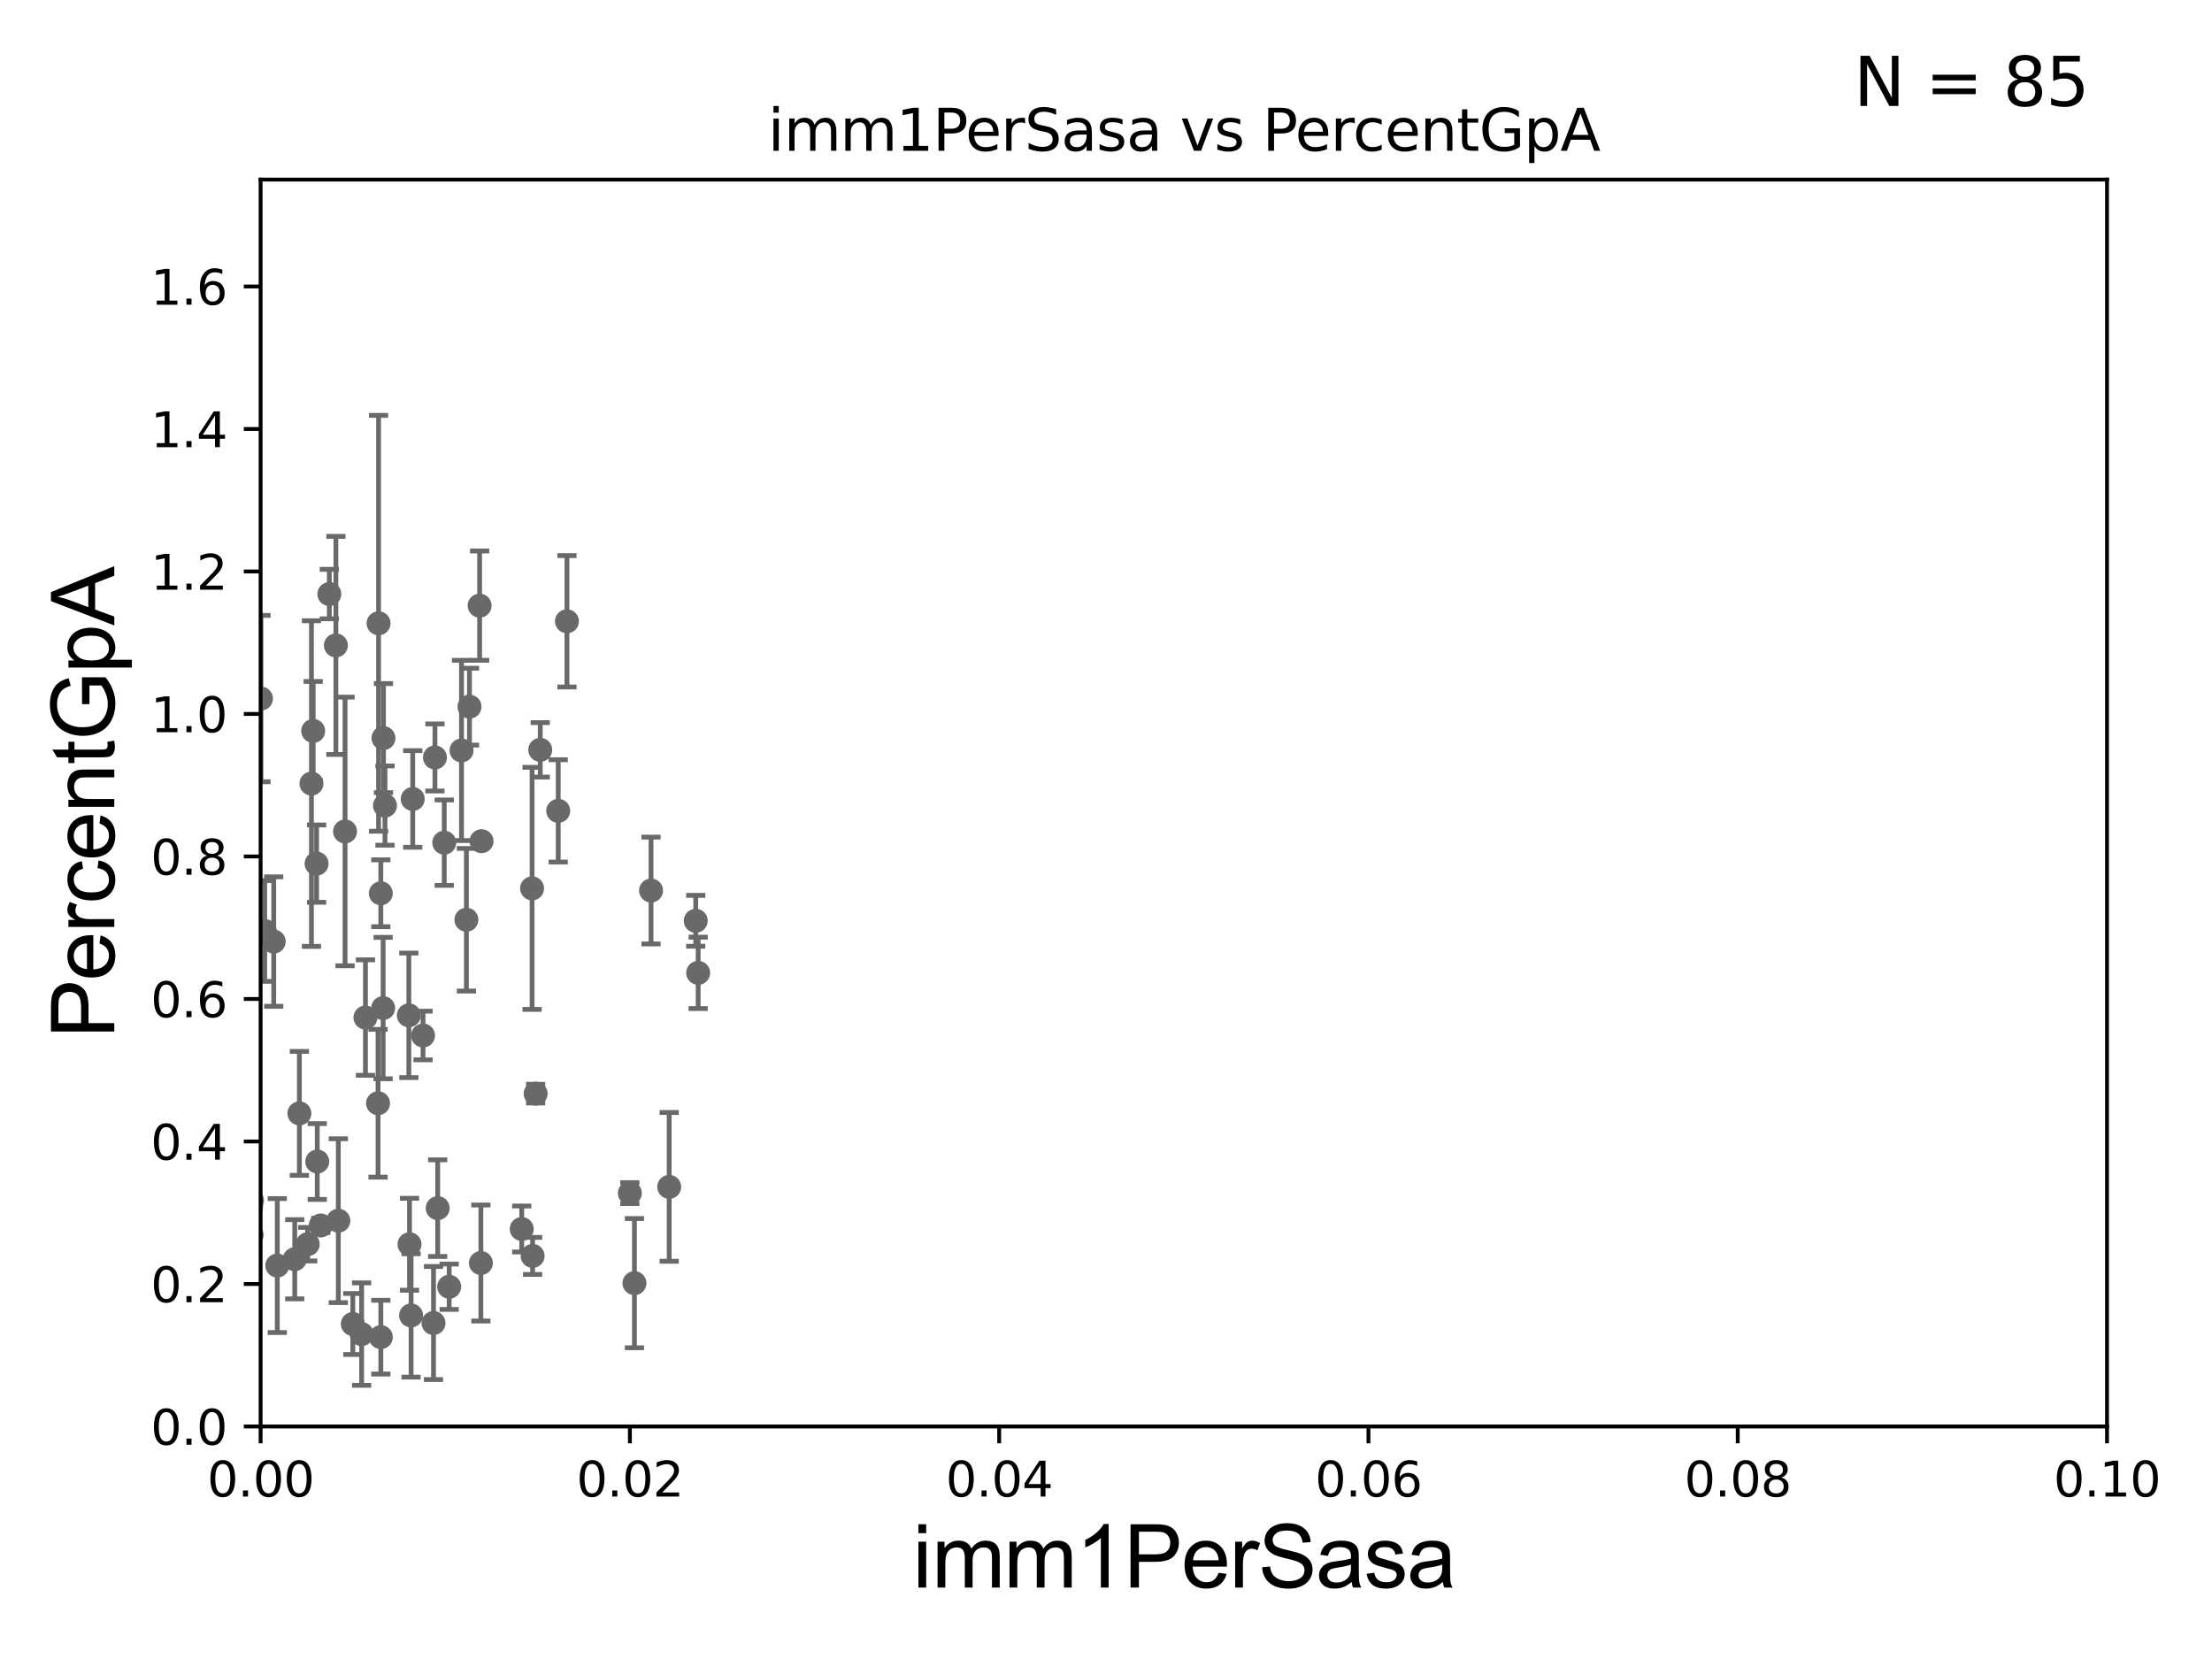 <?xml version="1.0" encoding="utf-8" standalone="no"?>
<!DOCTYPE svg PUBLIC "-//W3C//DTD SVG 1.1//EN"
  "http://www.w3.org/Graphics/SVG/1.1/DTD/svg11.dtd">
<svg xmlns:xlink="http://www.w3.org/1999/xlink" width="460.8pt" height="345.6pt" viewBox="0 0 460.8 345.6" xmlns="http://www.w3.org/2000/svg" version="1.1">
 <defs>
  <style type="text/css">*{stroke-linejoin: round; stroke-linecap: butt}</style>
 </defs>
 <g id="figure_1">
  <g id="patch_1">
   <path d="M 0 345.6 
L 460.8 345.6 
L 460.8 0 
L 0 0 
z
" style="fill: #ffffff"/>
  </g>
  <g id="axes_1">
   <g id="patch_2">
    <path d="M 54.29 297.16 
L 438.93 297.16 
L 438.93 37.411 
L 54.29 37.411 
z
" style="fill: #ffffff"/>
   </g>
   <g id="PathCollection_1">
    <defs>
     <path id="mc0c36332ee" d="M 0 1.118 
C 0.297 1.118 0.581 1 0.791 0.791 
C 1 0.581 1.118 0.297 1.118 0 
C 1.118 -0.297 1 -0.581 0.791 -0.791 
C 0.581 -1 0.297 -1.118 0 -1.118 
C -0.297 -1.118 -0.581 -1 -0.791 -0.791 
C -1 -0.581 -1.118 -0.297 -1.118 0 
C -1.118 0.297 -1 0.581 -0.791 0.791 
C -0.581 1 -0.297 1.118 0 1.118 
z
" style="stroke: #696969"/>
    </defs>
    <g clip-path="url(#pf66d92d574)">
     <use xlink:href="#mc0c36332ee" x="64.881" y="163.235" style="fill: #696969; stroke: #696969"/>
     <use xlink:href="#mc0c36332ee" x="64.101" y="259.187" style="fill: #696969; stroke: #696969"/>
     <use xlink:href="#mc0c36332ee" x="45.951" y="262.158" style="fill: #696969; stroke: #696969"/>
     <use xlink:href="#mc0c36332ee" x="41.869" y="271.421" style="fill: #696969; stroke: #696969"/>
     <use xlink:href="#mc0c36332ee" x="48.146" y="212.051" style="fill: #696969; stroke: #696969"/>
     <use xlink:href="#mc0c36332ee" x="85.31" y="259.199" style="fill: #696969; stroke: #696969"/>
     <use xlink:href="#mc0c36332ee" x="78.754" y="229.827" style="fill: #696969; stroke: #696969"/>
     <use xlink:href="#mc0c36332ee" x="79.333" y="278.551" style="fill: #696969; stroke: #696969"/>
     <use xlink:href="#mc0c36332ee" x="17.594" y="268.127" style="fill: #696969; stroke: #696969"/>
     <use xlink:href="#mc0c36332ee" x="52.502" y="250.135" style="fill: #696969; stroke: #696969"/>
     <use xlink:href="#mc0c36332ee" x="44.736" y="226.974" style="fill: #696969; stroke: #696969"/>
     <use xlink:href="#mc0c36332ee" x="61.397" y="262.321" style="fill: #696969; stroke: #696969"/>
     <use xlink:href="#mc0c36332ee" x="97.158" y="191.598" style="fill: #696969; stroke: #696969"/>
     <use xlink:href="#mc0c36332ee" x="66.091" y="241.967" style="fill: #696969; stroke: #696969"/>
     <use xlink:href="#mc0c36332ee" x="55.148" y="193.938" style="fill: #696969; stroke: #696969"/>
     <use xlink:href="#mc0c36332ee" x="52.422" y="257.247" style="fill: #696969; stroke: #696969"/>
     <use xlink:href="#mc0c36332ee" x="62.365" y="231.937" style="fill: #696969; stroke: #696969"/>
     <use xlink:href="#mc0c36332ee" x="76.132" y="211.976" style="fill: #696969; stroke: #696969"/>
     <use xlink:href="#mc0c36332ee" x="-1" y="133.886" style="fill: #696969; stroke: #696969"/>
     <use xlink:href="#mc0c36332ee" x="-1" y="133.443" style="fill: #696969; stroke: #696969"/>
     <use xlink:href="#mc0c36332ee" x="131.21" y="248.545" style="fill: #696969; stroke: #696969"/>
     <use xlink:href="#mc0c36332ee" x="90.607" y="157.789" style="fill: #696969; stroke: #696969"/>
     <use xlink:href="#mc0c36332ee" x="85.637" y="274.025" style="fill: #696969; stroke: #696969"/>
     <use xlink:href="#mc0c36332ee" x="93.574" y="268.053" style="fill: #696969; stroke: #696969"/>
     <use xlink:href="#mc0c36332ee" x="22.28" y="209.115" style="fill: #696969; stroke: #696969"/>
     <use xlink:href="#mc0c36332ee" x="132.167" y="267.303" style="fill: #696969; stroke: #696969"/>
     <use xlink:href="#mc0c36332ee" x="50.218" y="263.261" style="fill: #696969; stroke: #696969"/>
     <use xlink:href="#mc0c36332ee" x="3.975" y="273.033" style="fill: #696969; stroke: #696969"/>
     <use xlink:href="#mc0c36332ee" x="45.516" y="264.317" style="fill: #696969; stroke: #696969"/>
     <use xlink:href="#mc0c36332ee" x="100.179" y="263.108" style="fill: #696969; stroke: #696969"/>
     <use xlink:href="#mc0c36332ee" x="108.687" y="256.02" style="fill: #696969; stroke: #696969"/>
     <use xlink:href="#mc0c36332ee" x="24.468" y="249.414" style="fill: #696969; stroke: #696969"/>
     <use xlink:href="#mc0c36332ee" x="18.073" y="266.829" style="fill: #696969; stroke: #696969"/>
     <use xlink:href="#mc0c36332ee" x="42.284" y="243.366" style="fill: #696969; stroke: #696969"/>
     <use xlink:href="#mc0c36332ee" x="57.766" y="263.636" style="fill: #696969; stroke: #696969"/>
     <use xlink:href="#mc0c36332ee" x="70.477" y="254.293" style="fill: #696969; stroke: #696969"/>
     <use xlink:href="#mc0c36332ee" x="111.585" y="227.827" style="fill: #696969; stroke: #696969"/>
     <use xlink:href="#mc0c36332ee" x="47.261" y="259.058" style="fill: #696969; stroke: #696969"/>
     <use xlink:href="#mc0c36332ee" x="37.888" y="251.337" style="fill: #696969; stroke: #696969"/>
     <use xlink:href="#mc0c36332ee" x="73.5" y="275.812" style="fill: #696969; stroke: #696969"/>
     <use xlink:href="#mc0c36332ee" x="110.951" y="261.63" style="fill: #696969; stroke: #696969"/>
     <use xlink:href="#mc0c36332ee" x="-1" y="258.044" style="fill: #696969; stroke: #696969"/>
     <use xlink:href="#mc0c36332ee" x="-1" y="255.94" style="fill: #696969; stroke: #696969"/>
     <use xlink:href="#mc0c36332ee" x="25.741" y="253.206" style="fill: #696969; stroke: #696969"/>
     <use xlink:href="#mc0c36332ee" x="85.98" y="166.435" style="fill: #696969; stroke: #696969"/>
     <use xlink:href="#mc0c36332ee" x="26.231" y="267.951" style="fill: #696969; stroke: #696969"/>
     <use xlink:href="#mc0c36332ee" x="90.308" y="275.61" style="fill: #696969; stroke: #696969"/>
     <use xlink:href="#mc0c36332ee" x="37.678" y="183.593" style="fill: #696969; stroke: #696969"/>
     <use xlink:href="#mc0c36332ee" x="57.023" y="196.146" style="fill: #696969; stroke: #696969"/>
     <use xlink:href="#mc0c36332ee" x="92.545" y="175.542" style="fill: #696969; stroke: #696969"/>
     <use xlink:href="#mc0c36332ee" x="100.315" y="175.238" style="fill: #696969; stroke: #696969"/>
     <use xlink:href="#mc0c36332ee" x="65.952" y="179.908" style="fill: #696969; stroke: #696969"/>
     <use xlink:href="#mc0c36332ee" x="79.883" y="153.76" style="fill: #696969; stroke: #696969"/>
     <use xlink:href="#mc0c36332ee" x="69.972" y="134.451" style="fill: #696969; stroke: #696969"/>
     <use xlink:href="#mc0c36332ee" x="48.294" y="234.402" style="fill: #696969; stroke: #696969"/>
     <use xlink:href="#mc0c36332ee" x="135.625" y="185.514" style="fill: #696969; stroke: #696969"/>
     <use xlink:href="#mc0c36332ee" x="88.126" y="215.715" style="fill: #696969; stroke: #696969"/>
     <use xlink:href="#mc0c36332ee" x="71.881" y="173.206" style="fill: #696969; stroke: #696969"/>
     <use xlink:href="#mc0c36332ee" x="97.804" y="147.21" style="fill: #696969; stroke: #696969"/>
     <use xlink:href="#mc0c36332ee" x="110.843" y="185.062" style="fill: #696969; stroke: #696969"/>
     <use xlink:href="#mc0c36332ee" x="85.17" y="211.513" style="fill: #696969; stroke: #696969"/>
     <use xlink:href="#mc0c36332ee" x="41.885" y="173.521" style="fill: #696969; stroke: #696969"/>
     <use xlink:href="#mc0c36332ee" x="41.326" y="189.444" style="fill: #696969; stroke: #696969"/>
     <use xlink:href="#mc0c36332ee" x="65.243" y="152.266" style="fill: #696969; stroke: #696969"/>
     <use xlink:href="#mc0c36332ee" x="79.33" y="186.085" style="fill: #696969; stroke: #696969"/>
     <use xlink:href="#mc0c36332ee" x="33.21" y="115.196" style="fill: #696969; stroke: #696969"/>
     <use xlink:href="#mc0c36332ee" x="54.364" y="145.526" style="fill: #696969; stroke: #696969"/>
     <use xlink:href="#mc0c36332ee" x="52.29" y="251.538" style="fill: #696969; stroke: #696969"/>
     <use xlink:href="#mc0c36332ee" x="68.606" y="123.755" style="fill: #696969; stroke: #696969"/>
     <use xlink:href="#mc0c36332ee" x="118.104" y="129.427" style="fill: #696969; stroke: #696969"/>
     <use xlink:href="#mc0c36332ee" x="116.288" y="168.917" style="fill: #696969; stroke: #696969"/>
     <use xlink:href="#mc0c36332ee" x="96.144" y="156.332" style="fill: #696969; stroke: #696969"/>
     <use xlink:href="#mc0c36332ee" x="79.813" y="209.998" style="fill: #696969; stroke: #696969"/>
     <use xlink:href="#mc0c36332ee" x="139.405" y="247.249" style="fill: #696969; stroke: #696969"/>
     <use xlink:href="#mc0c36332ee" x="144.933" y="191.818" style="fill: #696969; stroke: #696969"/>
     <use xlink:href="#mc0c36332ee" x="23.549" y="239.572" style="fill: #696969; stroke: #696969"/>
     <use xlink:href="#mc0c36332ee" x="31.989" y="225.427" style="fill: #696969; stroke: #696969"/>
     <use xlink:href="#mc0c36332ee" x="145.44" y="202.666" style="fill: #696969; stroke: #696969"/>
     <use xlink:href="#mc0c36332ee" x="75.332" y="277.915" style="fill: #696969; stroke: #696969"/>
     <use xlink:href="#mc0c36332ee" x="80.201" y="167.814" style="fill: #696969; stroke: #696969"/>
     <use xlink:href="#mc0c36332ee" x="23.431" y="197.533" style="fill: #696969; stroke: #696969"/>
     <use xlink:href="#mc0c36332ee" x="66.811" y="255.285" style="fill: #696969; stroke: #696969"/>
     <use xlink:href="#mc0c36332ee" x="91.181" y="251.681" style="fill: #696969; stroke: #696969"/>
     <use xlink:href="#mc0c36332ee" x="78.863" y="129.845" style="fill: #696969; stroke: #696969"/>
     <use xlink:href="#mc0c36332ee" x="99.915" y="126.165" style="fill: #696969; stroke: #696969"/>
     <use xlink:href="#mc0c36332ee" x="112.542" y="156.205" style="fill: #696969; stroke: #696969"/>
     <use xlink:href="#mc0c36332ee" x="45.073" y="136.023" style="fill: #696969; stroke: #696969"/>
    </g>
   </g>
   <g id="matplotlib.axis_1">
    <g id="xtick_1">
     <g id="line2d_1">
      <defs>
       <path id="m20106b84ea" d="M 0 0 
L 0 3.5 
" style="stroke: #000000; stroke-width: 0.8"/>
      </defs>
      <g>
       <use xlink:href="#m20106b84ea" x="54.29" y="297.16" style="stroke: #000000; stroke-width: 0.8"/>
      </g>
     </g>
     <g id="text_1">
      <!-- 0.00 -->
      <g transform="translate(43.157 311.758)scale(0.1 -0.1)">
       <defs>
        <path id="DejaVuSans-30" d="M 2034 4250 
Q 1547 4250 1301 3770 
Q 1056 3291 1056 2328 
Q 1056 1369 1301 889 
Q 1547 409 2034 409 
Q 2525 409 2770 889 
Q 3016 1369 3016 2328 
Q 3016 3291 2770 3770 
Q 2525 4250 2034 4250 
z
M 2034 4750 
Q 2819 4750 3233 4129 
Q 3647 3509 3647 2328 
Q 3647 1150 3233 529 
Q 2819 -91 2034 -91 
Q 1250 -91 836 529 
Q 422 1150 422 2328 
Q 422 3509 836 4129 
Q 1250 4750 2034 4750 
z
" transform="scale(0.016)"/>
        <path id="DejaVuSans-2e" d="M 684 794 
L 1344 794 
L 1344 0 
L 684 0 
L 684 794 
z
" transform="scale(0.016)"/>
       </defs>
       <use xlink:href="#DejaVuSans-30"/>
       <use xlink:href="#DejaVuSans-2e" x="63.623"/>
       <use xlink:href="#DejaVuSans-30" x="95.41"/>
       <use xlink:href="#DejaVuSans-30" x="159.033"/>
      </g>
     </g>
    </g>
    <g id="xtick_2">
     <g id="line2d_2">
      <g>
       <use xlink:href="#m20106b84ea" x="131.218" y="297.16" style="stroke: #000000; stroke-width: 0.8"/>
      </g>
     </g>
     <g id="text_2">
      <!-- 0.02 -->
      <g transform="translate(120.085 311.758)scale(0.1 -0.1)">
       <defs>
        <path id="DejaVuSans-32" d="M 1228 531 
L 3431 531 
L 3431 0 
L 469 0 
L 469 531 
Q 828 903 1448 1529 
Q 2069 2156 2228 2338 
Q 2531 2678 2651 2914 
Q 2772 3150 2772 3378 
Q 2772 3750 2511 3984 
Q 2250 4219 1831 4219 
Q 1534 4219 1204 4116 
Q 875 4013 500 3803 
L 500 4441 
Q 881 4594 1212 4672 
Q 1544 4750 1819 4750 
Q 2544 4750 2975 4387 
Q 3406 4025 3406 3419 
Q 3406 3131 3298 2873 
Q 3191 2616 2906 2266 
Q 2828 2175 2409 1742 
Q 1991 1309 1228 531 
z
" transform="scale(0.016)"/>
       </defs>
       <use xlink:href="#DejaVuSans-30"/>
       <use xlink:href="#DejaVuSans-2e" x="63.623"/>
       <use xlink:href="#DejaVuSans-30" x="95.41"/>
       <use xlink:href="#DejaVuSans-32" x="159.033"/>
      </g>
     </g>
    </g>
    <g id="xtick_3">
     <g id="line2d_3">
      <g>
       <use xlink:href="#m20106b84ea" x="208.146" y="297.16" style="stroke: #000000; stroke-width: 0.8"/>
      </g>
     </g>
     <g id="text_3">
      <!-- 0.04 -->
      <g transform="translate(197.013 311.758)scale(0.1 -0.1)">
       <defs>
        <path id="DejaVuSans-34" d="M 2419 4116 
L 825 1625 
L 2419 1625 
L 2419 4116 
z
M 2253 4666 
L 3047 4666 
L 3047 1625 
L 3713 1625 
L 3713 1100 
L 3047 1100 
L 3047 0 
L 2419 0 
L 2419 1100 
L 313 1100 
L 313 1709 
L 2253 4666 
z
" transform="scale(0.016)"/>
       </defs>
       <use xlink:href="#DejaVuSans-30"/>
       <use xlink:href="#DejaVuSans-2e" x="63.623"/>
       <use xlink:href="#DejaVuSans-30" x="95.41"/>
       <use xlink:href="#DejaVuSans-34" x="159.033"/>
      </g>
     </g>
    </g>
    <g id="xtick_4">
     <g id="line2d_4">
      <g>
       <use xlink:href="#m20106b84ea" x="285.074" y="297.16" style="stroke: #000000; stroke-width: 0.8"/>
      </g>
     </g>
     <g id="text_4">
      <!-- 0.06 -->
      <g transform="translate(273.941 311.758)scale(0.1 -0.1)">
       <defs>
        <path id="DejaVuSans-36" d="M 2113 2584 
Q 1688 2584 1439 2293 
Q 1191 2003 1191 1497 
Q 1191 994 1439 701 
Q 1688 409 2113 409 
Q 2538 409 2786 701 
Q 3034 994 3034 1497 
Q 3034 2003 2786 2293 
Q 2538 2584 2113 2584 
z
M 3366 4563 
L 3366 3988 
Q 3128 4100 2886 4159 
Q 2644 4219 2406 4219 
Q 1781 4219 1451 3797 
Q 1122 3375 1075 2522 
Q 1259 2794 1537 2939 
Q 1816 3084 2150 3084 
Q 2853 3084 3261 2657 
Q 3669 2231 3669 1497 
Q 3669 778 3244 343 
Q 2819 -91 2113 -91 
Q 1303 -91 875 529 
Q 447 1150 447 2328 
Q 447 3434 972 4092 
Q 1497 4750 2381 4750 
Q 2619 4750 2861 4703 
Q 3103 4656 3366 4563 
z
" transform="scale(0.016)"/>
       </defs>
       <use xlink:href="#DejaVuSans-30"/>
       <use xlink:href="#DejaVuSans-2e" x="63.623"/>
       <use xlink:href="#DejaVuSans-30" x="95.41"/>
       <use xlink:href="#DejaVuSans-36" x="159.033"/>
      </g>
     </g>
    </g>
    <g id="xtick_5">
     <g id="line2d_5">
      <g>
       <use xlink:href="#m20106b84ea" x="362.002" y="297.16" style="stroke: #000000; stroke-width: 0.8"/>
      </g>
     </g>
     <g id="text_5">
      <!-- 0.08 -->
      <g transform="translate(350.869 311.758)scale(0.1 -0.1)">
       <defs>
        <path id="DejaVuSans-38" d="M 2034 2216 
Q 1584 2216 1326 1975 
Q 1069 1734 1069 1313 
Q 1069 891 1326 650 
Q 1584 409 2034 409 
Q 2484 409 2743 651 
Q 3003 894 3003 1313 
Q 3003 1734 2745 1975 
Q 2488 2216 2034 2216 
z
M 1403 2484 
Q 997 2584 770 2862 
Q 544 3141 544 3541 
Q 544 4100 942 4425 
Q 1341 4750 2034 4750 
Q 2731 4750 3128 4425 
Q 3525 4100 3525 3541 
Q 3525 3141 3298 2862 
Q 3072 2584 2669 2484 
Q 3125 2378 3379 2068 
Q 3634 1759 3634 1313 
Q 3634 634 3220 271 
Q 2806 -91 2034 -91 
Q 1263 -91 848 271 
Q 434 634 434 1313 
Q 434 1759 690 2068 
Q 947 2378 1403 2484 
z
M 1172 3481 
Q 1172 3119 1398 2916 
Q 1625 2713 2034 2713 
Q 2441 2713 2670 2916 
Q 2900 3119 2900 3481 
Q 2900 3844 2670 4047 
Q 2441 4250 2034 4250 
Q 1625 4250 1398 4047 
Q 1172 3844 1172 3481 
z
" transform="scale(0.016)"/>
       </defs>
       <use xlink:href="#DejaVuSans-30"/>
       <use xlink:href="#DejaVuSans-2e" x="63.623"/>
       <use xlink:href="#DejaVuSans-30" x="95.41"/>
       <use xlink:href="#DejaVuSans-38" x="159.033"/>
      </g>
     </g>
    </g>
    <g id="xtick_6">
     <g id="line2d_6">
      <g>
       <use xlink:href="#m20106b84ea" x="438.93" y="297.16" style="stroke: #000000; stroke-width: 0.8"/>
      </g>
     </g>
     <g id="text_6">
      <!-- 0.10 -->
      <g transform="translate(427.797 311.758)scale(0.1 -0.1)">
       <defs>
        <path id="DejaVuSans-31" d="M 794 531 
L 1825 531 
L 1825 4091 
L 703 3866 
L 703 4441 
L 1819 4666 
L 2450 4666 
L 2450 531 
L 3481 531 
L 3481 0 
L 794 0 
L 794 531 
z
" transform="scale(0.016)"/>
       </defs>
       <use xlink:href="#DejaVuSans-30"/>
       <use xlink:href="#DejaVuSans-2e" x="63.623"/>
       <use xlink:href="#DejaVuSans-31" x="95.41"/>
       <use xlink:href="#DejaVuSans-30" x="159.033"/>
      </g>
     </g>
    </g>
    <g id="text_7">
     <!-- imm1PerSasa -->
     <g transform="translate(190.094 330.722)scale(0.18 -0.18)">
      <defs>
       <path id="ArialMT-69" d="M 425 3934 
L 425 4581 
L 988 4581 
L 988 3934 
L 425 3934 
z
M 425 0 
L 425 3319 
L 988 3319 
L 988 0 
L 425 0 
z
" transform="scale(0.016)"/>
       <path id="ArialMT-6d" d="M 422 0 
L 422 3319 
L 925 3319 
L 925 2853 
Q 1081 3097 1340 3245 
Q 1600 3394 1931 3394 
Q 2300 3394 2536 3241 
Q 2772 3088 2869 2813 
Q 3263 3394 3894 3394 
Q 4388 3394 4653 3120 
Q 4919 2847 4919 2278 
L 4919 0 
L 4359 0 
L 4359 2091 
Q 4359 2428 4304 2576 
Q 4250 2725 4106 2815 
Q 3963 2906 3769 2906 
Q 3419 2906 3187 2673 
Q 2956 2441 2956 1928 
L 2956 0 
L 2394 0 
L 2394 2156 
Q 2394 2531 2256 2718 
Q 2119 2906 1806 2906 
Q 1569 2906 1367 2781 
Q 1166 2656 1075 2415 
Q 984 2175 984 1722 
L 984 0 
L 422 0 
z
" transform="scale(0.016)"/>
       <path id="ArialMT-31" d="M 2384 0 
L 1822 0 
L 1822 3584 
Q 1619 3391 1289 3197 
Q 959 3003 697 2906 
L 697 3450 
Q 1169 3672 1522 3987 
Q 1875 4303 2022 4600 
L 2384 4600 
L 2384 0 
z
" transform="scale(0.016)"/>
       <path id="ArialMT-50" d="M 494 0 
L 494 4581 
L 2222 4581 
Q 2678 4581 2919 4538 
Q 3256 4481 3484 4323 
Q 3713 4166 3852 3881 
Q 3991 3597 3991 3256 
Q 3991 2672 3619 2267 
Q 3247 1863 2275 1863 
L 1100 1863 
L 1100 0 
L 494 0 
z
M 1100 2403 
L 2284 2403 
Q 2872 2403 3119 2622 
Q 3366 2841 3366 3238 
Q 3366 3525 3220 3729 
Q 3075 3934 2838 4000 
Q 2684 4041 2272 4041 
L 1100 4041 
L 1100 2403 
z
" transform="scale(0.016)"/>
       <path id="ArialMT-65" d="M 2694 1069 
L 3275 997 
Q 3138 488 2766 206 
Q 2394 -75 1816 -75 
Q 1088 -75 661 373 
Q 234 822 234 1631 
Q 234 2469 665 2931 
Q 1097 3394 1784 3394 
Q 2450 3394 2872 2941 
Q 3294 2488 3294 1666 
Q 3294 1616 3291 1516 
L 816 1516 
Q 847 969 1125 678 
Q 1403 388 1819 388 
Q 2128 388 2347 550 
Q 2566 713 2694 1069 
z
M 847 1978 
L 2700 1978 
Q 2663 2397 2488 2606 
Q 2219 2931 1791 2931 
Q 1403 2931 1139 2672 
Q 875 2413 847 1978 
z
" transform="scale(0.016)"/>
       <path id="ArialMT-72" d="M 416 0 
L 416 3319 
L 922 3319 
L 922 2816 
Q 1116 3169 1280 3281 
Q 1444 3394 1641 3394 
Q 1925 3394 2219 3213 
L 2025 2691 
Q 1819 2813 1613 2813 
Q 1428 2813 1281 2702 
Q 1134 2591 1072 2394 
Q 978 2094 978 1738 
L 978 0 
L 416 0 
z
" transform="scale(0.016)"/>
       <path id="ArialMT-53" d="M 288 1472 
L 859 1522 
Q 900 1178 1048 958 
Q 1197 738 1509 602 
Q 1822 466 2213 466 
Q 2559 466 2825 569 
Q 3091 672 3220 851 
Q 3350 1031 3350 1244 
Q 3350 1459 3225 1620 
Q 3100 1781 2813 1891 
Q 2628 1963 1997 2114 
Q 1366 2266 1113 2400 
Q 784 2572 623 2826 
Q 463 3081 463 3397 
Q 463 3744 659 4045 
Q 856 4347 1234 4503 
Q 1613 4659 2075 4659 
Q 2584 4659 2973 4495 
Q 3363 4331 3572 4012 
Q 3781 3694 3797 3291 
L 3216 3247 
Q 3169 3681 2898 3903 
Q 2628 4125 2100 4125 
Q 1550 4125 1298 3923 
Q 1047 3722 1047 3438 
Q 1047 3191 1225 3031 
Q 1400 2872 2139 2705 
Q 2878 2538 3153 2413 
Q 3553 2228 3743 1945 
Q 3934 1663 3934 1294 
Q 3934 928 3725 604 
Q 3516 281 3123 101 
Q 2731 -78 2241 -78 
Q 1619 -78 1198 103 
Q 778 284 539 648 
Q 300 1013 288 1472 
z
" transform="scale(0.016)"/>
       <path id="ArialMT-61" d="M 2588 409 
Q 2275 144 1986 34 
Q 1697 -75 1366 -75 
Q 819 -75 525 192 
Q 231 459 231 875 
Q 231 1119 342 1320 
Q 453 1522 633 1644 
Q 813 1766 1038 1828 
Q 1203 1872 1538 1913 
Q 2219 1994 2541 2106 
Q 2544 2222 2544 2253 
Q 2544 2597 2384 2738 
Q 2169 2928 1744 2928 
Q 1347 2928 1158 2789 
Q 969 2650 878 2297 
L 328 2372 
Q 403 2725 575 2942 
Q 747 3159 1072 3276 
Q 1397 3394 1825 3394 
Q 2250 3394 2515 3294 
Q 2781 3194 2906 3042 
Q 3031 2891 3081 2659 
Q 3109 2516 3109 2141 
L 3109 1391 
Q 3109 606 3145 398 
Q 3181 191 3288 0 
L 2700 0 
Q 2613 175 2588 409 
z
M 2541 1666 
Q 2234 1541 1622 1453 
Q 1275 1403 1131 1340 
Q 988 1278 909 1158 
Q 831 1038 831 891 
Q 831 666 1001 516 
Q 1172 366 1500 366 
Q 1825 366 2078 508 
Q 2331 650 2450 897 
Q 2541 1088 2541 1459 
L 2541 1666 
z
" transform="scale(0.016)"/>
       <path id="ArialMT-73" d="M 197 991 
L 753 1078 
Q 800 744 1014 566 
Q 1228 388 1613 388 
Q 2000 388 2187 545 
Q 2375 703 2375 916 
Q 2375 1106 2209 1216 
Q 2094 1291 1634 1406 
Q 1016 1563 777 1677 
Q 538 1791 414 1992 
Q 291 2194 291 2438 
Q 291 2659 392 2848 
Q 494 3038 669 3163 
Q 800 3259 1026 3326 
Q 1253 3394 1513 3394 
Q 1903 3394 2198 3281 
Q 2494 3169 2634 2976 
Q 2775 2784 2828 2463 
L 2278 2388 
Q 2241 2644 2061 2787 
Q 1881 2931 1553 2931 
Q 1166 2931 1000 2803 
Q 834 2675 834 2503 
Q 834 2394 903 2306 
Q 972 2216 1119 2156 
Q 1203 2125 1616 2013 
Q 2213 1853 2448 1751 
Q 2684 1650 2818 1456 
Q 2953 1263 2953 975 
Q 2953 694 2789 445 
Q 2625 197 2315 61 
Q 2006 -75 1616 -75 
Q 969 -75 630 194 
Q 291 463 197 991 
z
" transform="scale(0.016)"/>
      </defs>
      <use xlink:href="#ArialMT-69"/>
      <use xlink:href="#ArialMT-6d" x="22.217"/>
      <use xlink:href="#ArialMT-6d" x="105.518"/>
      <use xlink:href="#ArialMT-31" x="188.818"/>
      <use xlink:href="#ArialMT-50" x="244.434"/>
      <use xlink:href="#ArialMT-65" x="311.133"/>
      <use xlink:href="#ArialMT-72" x="366.748"/>
      <use xlink:href="#ArialMT-53" x="400.049"/>
      <use xlink:href="#ArialMT-61" x="466.748"/>
      <use xlink:href="#ArialMT-73" x="522.363"/>
      <use xlink:href="#ArialMT-61" x="572.363"/>
     </g>
    </g>
   </g>
   <g id="matplotlib.axis_2">
    <g id="ytick_1">
     <g id="line2d_7">
      <defs>
       <path id="mb3cdf8f4cf" d="M 0 0 
L -3.5 0 
" style="stroke: #000000; stroke-width: 0.8"/>
      </defs>
      <g>
       <use xlink:href="#mb3cdf8f4cf" x="54.29" y="297.16" style="stroke: #000000; stroke-width: 0.8"/>
      </g>
     </g>
     <g id="text_8">
      <!-- 0.0 -->
      <g transform="translate(31.387 300.959)scale(0.1 -0.1)">
       <use xlink:href="#DejaVuSans-30"/>
       <use xlink:href="#DejaVuSans-2e" x="63.623"/>
       <use xlink:href="#DejaVuSans-30" x="95.41"/>
      </g>
     </g>
    </g>
    <g id="ytick_2">
     <g id="line2d_8">
      <g>
       <use xlink:href="#mb3cdf8f4cf" x="54.29" y="267.474" style="stroke: #000000; stroke-width: 0.8"/>
      </g>
     </g>
     <g id="text_9">
      <!-- 0.2 -->
      <g transform="translate(31.387 271.274)scale(0.1 -0.1)">
       <use xlink:href="#DejaVuSans-30"/>
       <use xlink:href="#DejaVuSans-2e" x="63.623"/>
       <use xlink:href="#DejaVuSans-32" x="95.41"/>
      </g>
     </g>
    </g>
    <g id="ytick_3">
     <g id="line2d_9">
      <g>
       <use xlink:href="#mb3cdf8f4cf" x="54.29" y="237.789" style="stroke: #000000; stroke-width: 0.8"/>
      </g>
     </g>
     <g id="text_10">
      <!-- 0.4 -->
      <g transform="translate(31.387 241.588)scale(0.1 -0.1)">
       <use xlink:href="#DejaVuSans-30"/>
       <use xlink:href="#DejaVuSans-2e" x="63.623"/>
       <use xlink:href="#DejaVuSans-34" x="95.41"/>
      </g>
     </g>
    </g>
    <g id="ytick_4">
     <g id="line2d_10">
      <g>
       <use xlink:href="#mb3cdf8f4cf" x="54.29" y="208.103" style="stroke: #000000; stroke-width: 0.8"/>
      </g>
     </g>
     <g id="text_11">
      <!-- 0.6 -->
      <g transform="translate(31.387 211.902)scale(0.1 -0.1)">
       <use xlink:href="#DejaVuSans-30"/>
       <use xlink:href="#DejaVuSans-2e" x="63.623"/>
       <use xlink:href="#DejaVuSans-36" x="95.41"/>
      </g>
     </g>
    </g>
    <g id="ytick_5">
     <g id="line2d_11">
      <g>
       <use xlink:href="#mb3cdf8f4cf" x="54.29" y="178.418" style="stroke: #000000; stroke-width: 0.8"/>
      </g>
     </g>
     <g id="text_12">
      <!-- 0.8 -->
      <g transform="translate(31.387 182.217)scale(0.1 -0.1)">
       <use xlink:href="#DejaVuSans-30"/>
       <use xlink:href="#DejaVuSans-2e" x="63.623"/>
       <use xlink:href="#DejaVuSans-38" x="95.41"/>
      </g>
     </g>
    </g>
    <g id="ytick_6">
     <g id="line2d_12">
      <g>
       <use xlink:href="#mb3cdf8f4cf" x="54.29" y="148.732" style="stroke: #000000; stroke-width: 0.8"/>
      </g>
     </g>
     <g id="text_13">
      <!-- 1.0 -->
      <g transform="translate(31.387 152.531)scale(0.1 -0.1)">
       <use xlink:href="#DejaVuSans-31"/>
       <use xlink:href="#DejaVuSans-2e" x="63.623"/>
       <use xlink:href="#DejaVuSans-30" x="95.41"/>
      </g>
     </g>
    </g>
    <g id="ytick_7">
     <g id="line2d_13">
      <g>
       <use xlink:href="#mb3cdf8f4cf" x="54.29" y="119.047" style="stroke: #000000; stroke-width: 0.8"/>
      </g>
     </g>
     <g id="text_14">
      <!-- 1.2 -->
      <g transform="translate(31.387 122.846)scale(0.1 -0.1)">
       <use xlink:href="#DejaVuSans-31"/>
       <use xlink:href="#DejaVuSans-2e" x="63.623"/>
       <use xlink:href="#DejaVuSans-32" x="95.41"/>
      </g>
     </g>
    </g>
    <g id="ytick_8">
     <g id="line2d_14">
      <g>
       <use xlink:href="#mb3cdf8f4cf" x="54.29" y="89.361" style="stroke: #000000; stroke-width: 0.8"/>
      </g>
     </g>
     <g id="text_15">
      <!-- 1.4 -->
      <g transform="translate(31.387 93.16)scale(0.1 -0.1)">
       <use xlink:href="#DejaVuSans-31"/>
       <use xlink:href="#DejaVuSans-2e" x="63.623"/>
       <use xlink:href="#DejaVuSans-34" x="95.41"/>
      </g>
     </g>
    </g>
    <g id="ytick_9">
     <g id="line2d_15">
      <g>
       <use xlink:href="#mb3cdf8f4cf" x="54.29" y="59.675" style="stroke: #000000; stroke-width: 0.8"/>
      </g>
     </g>
     <g id="text_16">
      <!-- 1.6 -->
      <g transform="translate(31.387 63.475)scale(0.1 -0.1)">
       <use xlink:href="#DejaVuSans-31"/>
       <use xlink:href="#DejaVuSans-2e" x="63.623"/>
       <use xlink:href="#DejaVuSans-36" x="95.41"/>
      </g>
     </g>
    </g>
    <g id="text_17">
     <!-- PercentGpA -->
     <g transform="translate(23.809 216.309)rotate(-90)scale(0.18 -0.18)">
      <defs>
       <path id="ArialMT-63" d="M 2588 1216 
L 3141 1144 
Q 3050 572 2676 248 
Q 2303 -75 1759 -75 
Q 1078 -75 664 370 
Q 250 816 250 1647 
Q 250 2184 428 2587 
Q 606 2991 970 3192 
Q 1334 3394 1763 3394 
Q 2303 3394 2647 3120 
Q 2991 2847 3088 2344 
L 2541 2259 
Q 2463 2594 2264 2762 
Q 2066 2931 1784 2931 
Q 1359 2931 1093 2626 
Q 828 2322 828 1663 
Q 828 994 1084 691 
Q 1341 388 1753 388 
Q 2084 388 2306 591 
Q 2528 794 2588 1216 
z
" transform="scale(0.016)"/>
       <path id="ArialMT-6e" d="M 422 0 
L 422 3319 
L 928 3319 
L 928 2847 
Q 1294 3394 1984 3394 
Q 2284 3394 2536 3286 
Q 2788 3178 2913 3003 
Q 3038 2828 3088 2588 
Q 3119 2431 3119 2041 
L 3119 0 
L 2556 0 
L 2556 2019 
Q 2556 2363 2490 2533 
Q 2425 2703 2258 2804 
Q 2091 2906 1866 2906 
Q 1506 2906 1245 2678 
Q 984 2450 984 1813 
L 984 0 
L 422 0 
z
" transform="scale(0.016)"/>
       <path id="ArialMT-74" d="M 1650 503 
L 1731 6 
Q 1494 -44 1306 -44 
Q 1000 -44 831 53 
Q 663 150 594 308 
Q 525 466 525 972 
L 525 2881 
L 113 2881 
L 113 3319 
L 525 3319 
L 525 4141 
L 1084 4478 
L 1084 3319 
L 1650 3319 
L 1650 2881 
L 1084 2881 
L 1084 941 
Q 1084 700 1114 631 
Q 1144 563 1211 522 
Q 1278 481 1403 481 
Q 1497 481 1650 503 
z
" transform="scale(0.016)"/>
       <path id="ArialMT-47" d="M 2638 1797 
L 2638 2334 
L 4578 2338 
L 4578 638 
Q 4131 281 3656 101 
Q 3181 -78 2681 -78 
Q 2006 -78 1454 211 
Q 903 500 622 1047 
Q 341 1594 341 2269 
Q 341 2938 620 3517 
Q 900 4097 1425 4378 
Q 1950 4659 2634 4659 
Q 3131 4659 3532 4498 
Q 3934 4338 4162 4050 
Q 4391 3763 4509 3300 
L 3963 3150 
Q 3859 3500 3706 3700 
Q 3553 3900 3268 4020 
Q 2984 4141 2638 4141 
Q 2222 4141 1919 4014 
Q 1616 3888 1430 3681 
Q 1244 3475 1141 3228 
Q 966 2803 966 2306 
Q 966 1694 1177 1281 
Q 1388 869 1791 669 
Q 2194 469 2647 469 
Q 3041 469 3416 620 
Q 3791 772 3984 944 
L 3984 1797 
L 2638 1797 
z
" transform="scale(0.016)"/>
       <path id="ArialMT-70" d="M 422 -1272 
L 422 3319 
L 934 3319 
L 934 2888 
Q 1116 3141 1344 3267 
Q 1572 3394 1897 3394 
Q 2322 3394 2647 3175 
Q 2972 2956 3137 2557 
Q 3303 2159 3303 1684 
Q 3303 1175 3120 767 
Q 2938 359 2589 142 
Q 2241 -75 1856 -75 
Q 1575 -75 1351 44 
Q 1128 163 984 344 
L 984 -1272 
L 422 -1272 
z
M 931 1641 
Q 931 1000 1190 694 
Q 1450 388 1819 388 
Q 2194 388 2461 705 
Q 2728 1022 2728 1688 
Q 2728 2322 2467 2637 
Q 2206 2953 1844 2953 
Q 1484 2953 1207 2617 
Q 931 2281 931 1641 
z
" transform="scale(0.016)"/>
       <path id="ArialMT-41" d="M -9 0 
L 1750 4581 
L 2403 4581 
L 4278 0 
L 3588 0 
L 3053 1388 
L 1138 1388 
L 634 0 
L -9 0 
z
M 1313 1881 
L 2866 1881 
L 2388 3150 
Q 2169 3728 2063 4100 
Q 1975 3659 1816 3225 
L 1313 1881 
z
" transform="scale(0.016)"/>
      </defs>
      <use xlink:href="#ArialMT-50"/>
      <use xlink:href="#ArialMT-65" x="66.699"/>
      <use xlink:href="#ArialMT-72" x="122.314"/>
      <use xlink:href="#ArialMT-63" x="155.615"/>
      <use xlink:href="#ArialMT-65" x="205.615"/>
      <use xlink:href="#ArialMT-6e" x="261.23"/>
      <use xlink:href="#ArialMT-74" x="316.846"/>
      <use xlink:href="#ArialMT-47" x="344.629"/>
      <use xlink:href="#ArialMT-70" x="422.412"/>
      <use xlink:href="#ArialMT-41" x="478.027"/>
     </g>
    </g>
   </g>
   <g id="LineCollection_1">
    <path d="M 64.881 197.15 
L 64.881 129.319 
" clip-path="url(#pf66d92d574)" style="fill: none; stroke: #696969"/>
    <path d="M 64.101 262.68 
L 64.101 255.694 
" clip-path="url(#pf66d92d574)" style="fill: none; stroke: #696969"/>
    <path d="M 45.951 267.999 
L 45.951 256.318 
" clip-path="url(#pf66d92d574)" style="fill: none; stroke: #696969"/>
    <path d="M 41.869 283.697 
L 41.869 259.146 
" clip-path="url(#pf66d92d574)" style="fill: none; stroke: #696969"/>
    <path d="M 48.146 221.113 
L 48.146 202.988 
" clip-path="url(#pf66d92d574)" style="fill: none; stroke: #696969"/>
    <path d="M 85.31 268.774 
L 85.31 249.625 
" clip-path="url(#pf66d92d574)" style="fill: none; stroke: #696969"/>
    <path d="M 78.754 245.221 
L 78.754 214.433 
" clip-path="url(#pf66d92d574)" style="fill: none; stroke: #696969"/>
    <path d="M 79.333 286.235 
L 79.333 270.867 
" clip-path="url(#pf66d92d574)" style="fill: none; stroke: #696969"/>
    <path d="M 17.594 275.908 
L 17.594 260.346 
" clip-path="url(#pf66d92d574)" style="fill: none; stroke: #696969"/>
    <path d="M 52.502 253.922 
L 52.502 246.348 
" clip-path="url(#pf66d92d574)" style="fill: none; stroke: #696969"/>
    <path d="M 44.736 241.598 
L 44.736 212.351 
" clip-path="url(#pf66d92d574)" style="fill: none; stroke: #696969"/>
    <path d="M 61.397 270.572 
L 61.397 254.069 
" clip-path="url(#pf66d92d574)" style="fill: none; stroke: #696969"/>
    <path d="M 97.158 206.45 
L 97.158 176.746 
" clip-path="url(#pf66d92d574)" style="fill: none; stroke: #696969"/>
    <path d="M 66.091 249.864 
L 66.091 234.07 
" clip-path="url(#pf66d92d574)" style="fill: none; stroke: #696969"/>
    <path d="M 55.148 204.425 
L 55.148 183.452 
" clip-path="url(#pf66d92d574)" style="fill: none; stroke: #696969"/>
    <path d="M 52.422 265.06 
L 52.422 249.434 
" clip-path="url(#pf66d92d574)" style="fill: none; stroke: #696969"/>
    <path d="M 62.365 244.843 
L 62.365 219.031 
" clip-path="url(#pf66d92d574)" style="fill: none; stroke: #696969"/>
    <path d="M 76.132 224.001 
L 76.132 199.95 
" clip-path="url(#pf66d92d574)" style="fill: none; stroke: #696969"/>
    <path clip-path="url(#pf66d92d574)" style="fill: none; stroke: #696969"/>
    <path d="M 131.21 250.734 
L 131.21 246.356 
" clip-path="url(#pf66d92d574)" style="fill: none; stroke: #696969"/>
    <path d="M 90.607 164.774 
L 90.607 150.805 
" clip-path="url(#pf66d92d574)" style="fill: none; stroke: #696969"/>
    <path d="M 85.637 286.88 
L 85.637 261.171 
" clip-path="url(#pf66d92d574)" style="fill: none; stroke: #696969"/>
    <path d="M 93.574 272.778 
L 93.574 263.328 
" clip-path="url(#pf66d92d574)" style="fill: none; stroke: #696969"/>
    <path d="M 22.28 213.579 
L 22.28 204.65 
" clip-path="url(#pf66d92d574)" style="fill: none; stroke: #696969"/>
    <path d="M 132.167 280.762 
L 132.167 253.844 
" clip-path="url(#pf66d92d574)" style="fill: none; stroke: #696969"/>
    <path d="M 50.218 277.762 
L 50.218 248.761 
" clip-path="url(#pf66d92d574)" style="fill: none; stroke: #696969"/>
    <path d="M 3.975 288.462 
L 3.975 257.604 
" clip-path="url(#pf66d92d574)" style="fill: none; stroke: #696969"/>
    <path d="M 45.516 280.211 
L 45.516 248.423 
" clip-path="url(#pf66d92d574)" style="fill: none; stroke: #696969"/>
    <path d="M 100.179 275.19 
L 100.179 251.025 
" clip-path="url(#pf66d92d574)" style="fill: none; stroke: #696969"/>
    <path d="M 108.687 260.805 
L 108.687 251.235 
" clip-path="url(#pf66d92d574)" style="fill: none; stroke: #696969"/>
    <path d="M 24.468 257.729 
L 24.468 241.098 
" clip-path="url(#pf66d92d574)" style="fill: none; stroke: #696969"/>
    <path d="M 18.073 280.84 
L 18.073 252.817 
" clip-path="url(#pf66d92d574)" style="fill: none; stroke: #696969"/>
    <path d="M 42.284 246.426 
L 42.284 240.307 
" clip-path="url(#pf66d92d574)" style="fill: none; stroke: #696969"/>
    <path d="M 57.766 277.588 
L 57.766 249.684 
" clip-path="url(#pf66d92d574)" style="fill: none; stroke: #696969"/>
    <path d="M 70.477 271.362 
L 70.477 237.224 
" clip-path="url(#pf66d92d574)" style="fill: none; stroke: #696969"/>
    <path d="M 111.585 229.777 
L 111.585 225.878 
" clip-path="url(#pf66d92d574)" style="fill: none; stroke: #696969"/>
    <path d="M 47.261 275.011 
L 47.261 243.105 
" clip-path="url(#pf66d92d574)" style="fill: none; stroke: #696969"/>
    <path d="M 37.888 259.057 
L 37.888 243.617 
" clip-path="url(#pf66d92d574)" style="fill: none; stroke: #696969"/>
    <path d="M 73.5 282.163 
L 73.5 269.461 
" clip-path="url(#pf66d92d574)" style="fill: none; stroke: #696969"/>
    <path d="M 110.951 265.489 
L 110.951 257.771 
" clip-path="url(#pf66d92d574)" style="fill: none; stroke: #696969"/>
    <path clip-path="url(#pf66d92d574)" style="fill: none; stroke: #696969"/>
    <path d="M 25.741 267.278 
L 25.741 239.133 
" clip-path="url(#pf66d92d574)" style="fill: none; stroke: #696969"/>
    <path d="M 85.98 176.498 
L 85.98 156.372 
" clip-path="url(#pf66d92d574)" style="fill: none; stroke: #696969"/>
    <path d="M 26.231 273.513 
L 26.231 262.389 
" clip-path="url(#pf66d92d574)" style="fill: none; stroke: #696969"/>
    <path d="M 90.308 287.385 
L 90.308 263.836 
" clip-path="url(#pf66d92d574)" style="fill: none; stroke: #696969"/>
    <path d="M 37.678 205.505 
L 37.678 161.681 
" clip-path="url(#pf66d92d574)" style="fill: none; stroke: #696969"/>
    <path d="M 57.023 209.633 
L 57.023 182.658 
" clip-path="url(#pf66d92d574)" style="fill: none; stroke: #696969"/>
    <path d="M 92.545 184.439 
L 92.545 166.645 
" clip-path="url(#pf66d92d574)" style="fill: none; stroke: #696969"/>
    <path d="M 100.315 175.754 
L 100.315 174.721 
" clip-path="url(#pf66d92d574)" style="fill: none; stroke: #696969"/>
    <path d="M 65.952 187.967 
L 65.952 171.85 
" clip-path="url(#pf66d92d574)" style="fill: none; stroke: #696969"/>
    <path d="M 79.883 165.116 
L 79.883 142.405 
" clip-path="url(#pf66d92d574)" style="fill: none; stroke: #696969"/>
    <path d="M 69.972 157.167 
L 69.972 111.736 
" clip-path="url(#pf66d92d574)" style="fill: none; stroke: #696969"/>
    <path d="M 48.294 243.025 
L 48.294 225.78 
" clip-path="url(#pf66d92d574)" style="fill: none; stroke: #696969"/>
    <path d="M 135.625 196.639 
L 135.625 174.388 
" clip-path="url(#pf66d92d574)" style="fill: none; stroke: #696969"/>
    <path d="M 88.126 220.788 
L 88.126 210.643 
" clip-path="url(#pf66d92d574)" style="fill: none; stroke: #696969"/>
    <path d="M 71.881 201.189 
L 71.881 145.223 
" clip-path="url(#pf66d92d574)" style="fill: none; stroke: #696969"/>
    <path d="M 97.804 155.216 
L 97.804 139.204 
" clip-path="url(#pf66d92d574)" style="fill: none; stroke: #696969"/>
    <path d="M 110.843 210.272 
L 110.843 159.852 
" clip-path="url(#pf66d92d574)" style="fill: none; stroke: #696969"/>
    <path d="M 85.17 224.482 
L 85.17 198.543 
" clip-path="url(#pf66d92d574)" style="fill: none; stroke: #696969"/>
    <path d="M 41.885 179.763 
L 41.885 167.279 
" clip-path="url(#pf66d92d574)" style="fill: none; stroke: #696969"/>
    <path d="M 41.326 200.241 
L 41.326 178.647 
" clip-path="url(#pf66d92d574)" style="fill: none; stroke: #696969"/>
    <path d="M 65.243 162.575 
L 65.243 141.957 
" clip-path="url(#pf66d92d574)" style="fill: none; stroke: #696969"/>
    <path d="M 79.33 193.048 
L 79.33 179.122 
" clip-path="url(#pf66d92d574)" style="fill: none; stroke: #696969"/>
    <path d="M 33.21 133.675 
L 33.21 96.717 
" clip-path="url(#pf66d92d574)" style="fill: none; stroke: #696969"/>
    <path d="M 54.364 162.854 
L 54.364 128.198 
" clip-path="url(#pf66d92d574)" style="fill: none; stroke: #696969"/>
    <path d="M 52.29 281.45 
L 52.29 221.625 
" clip-path="url(#pf66d92d574)" style="fill: none; stroke: #696969"/>
    <path d="M 68.606 128.905 
L 68.606 118.605 
" clip-path="url(#pf66d92d574)" style="fill: none; stroke: #696969"/>
    <path d="M 118.104 143.114 
L 118.104 115.739 
" clip-path="url(#pf66d92d574)" style="fill: none; stroke: #696969"/>
    <path d="M 116.288 179.571 
L 116.288 158.263 
" clip-path="url(#pf66d92d574)" style="fill: none; stroke: #696969"/>
    <path d="M 96.144 175.104 
L 96.144 137.561 
" clip-path="url(#pf66d92d574)" style="fill: none; stroke: #696969"/>
    <path d="M 79.813 224.727 
L 79.813 195.269 
" clip-path="url(#pf66d92d574)" style="fill: none; stroke: #696969"/>
    <path d="M 139.405 262.744 
L 139.405 231.753 
" clip-path="url(#pf66d92d574)" style="fill: none; stroke: #696969"/>
    <path d="M 144.933 197.115 
L 144.933 186.521 
" clip-path="url(#pf66d92d574)" style="fill: none; stroke: #696969"/>
    <path d="M 23.549 242.29 
L 23.549 236.855 
" clip-path="url(#pf66d92d574)" style="fill: none; stroke: #696969"/>
    <path d="M 31.989 230.42 
L 31.989 220.433 
" clip-path="url(#pf66d92d574)" style="fill: none; stroke: #696969"/>
    <path d="M 145.44 210.101 
L 145.44 195.232 
" clip-path="url(#pf66d92d574)" style="fill: none; stroke: #696969"/>
    <path d="M 75.332 288.587 
L 75.332 267.243 
" clip-path="url(#pf66d92d574)" style="fill: none; stroke: #696969"/>
    <path d="M 80.201 176.065 
L 80.201 159.563 
" clip-path="url(#pf66d92d574)" style="fill: none; stroke: #696969"/>
    <path d="M 23.431 216.494 
L 23.431 178.571 
" clip-path="url(#pf66d92d574)" style="fill: none; stroke: #696969"/>
    <path d="M 66.811 256.776 
L 66.811 253.794 
" clip-path="url(#pf66d92d574)" style="fill: none; stroke: #696969"/>
    <path d="M 91.181 261.746 
L 91.181 241.617 
" clip-path="url(#pf66d92d574)" style="fill: none; stroke: #696969"/>
    <path d="M 78.863 173.156 
L 78.863 86.534 
" clip-path="url(#pf66d92d574)" style="fill: none; stroke: #696969"/>
    <path d="M 99.915 137.548 
L 99.915 114.781 
" clip-path="url(#pf66d92d574)" style="fill: none; stroke: #696969"/>
    <path d="M 112.542 161.88 
L 112.542 150.531 
" clip-path="url(#pf66d92d574)" style="fill: none; stroke: #696969"/>
    <path d="M 45.073 139.711 
L 45.073 132.335 
" clip-path="url(#pf66d92d574)" style="fill: none; stroke: #696969"/>
   </g>
   <g id="line2d_16">
    <defs>
     <path id="m1e6bb05b1e" d="M 2 0 
L -2 -0 
" style="stroke: #696969"/>
    </defs>
    <g clip-path="url(#pf66d92d574)">
     <use xlink:href="#m1e6bb05b1e" x="64.881" y="197.15" style="fill: #696969; stroke: #696969"/>
     <use xlink:href="#m1e6bb05b1e" x="64.101" y="262.68" style="fill: #696969; stroke: #696969"/>
     <use xlink:href="#m1e6bb05b1e" x="45.951" y="267.999" style="fill: #696969; stroke: #696969"/>
     <use xlink:href="#m1e6bb05b1e" x="41.869" y="283.697" style="fill: #696969; stroke: #696969"/>
     <use xlink:href="#m1e6bb05b1e" x="48.146" y="221.113" style="fill: #696969; stroke: #696969"/>
     <use xlink:href="#m1e6bb05b1e" x="85.31" y="268.774" style="fill: #696969; stroke: #696969"/>
     <use xlink:href="#m1e6bb05b1e" x="78.754" y="245.221" style="fill: #696969; stroke: #696969"/>
     <use xlink:href="#m1e6bb05b1e" x="79.333" y="286.235" style="fill: #696969; stroke: #696969"/>
     <use xlink:href="#m1e6bb05b1e" x="17.594" y="275.908" style="fill: #696969; stroke: #696969"/>
     <use xlink:href="#m1e6bb05b1e" x="52.502" y="253.922" style="fill: #696969; stroke: #696969"/>
     <use xlink:href="#m1e6bb05b1e" x="44.736" y="241.598" style="fill: #696969; stroke: #696969"/>
     <use xlink:href="#m1e6bb05b1e" x="61.397" y="270.572" style="fill: #696969; stroke: #696969"/>
     <use xlink:href="#m1e6bb05b1e" x="97.158" y="206.45" style="fill: #696969; stroke: #696969"/>
     <use xlink:href="#m1e6bb05b1e" x="66.091" y="249.864" style="fill: #696969; stroke: #696969"/>
     <use xlink:href="#m1e6bb05b1e" x="55.148" y="204.425" style="fill: #696969; stroke: #696969"/>
     <use xlink:href="#m1e6bb05b1e" x="52.422" y="265.06" style="fill: #696969; stroke: #696969"/>
     <use xlink:href="#m1e6bb05b1e" x="62.365" y="244.843" style="fill: #696969; stroke: #696969"/>
     <use xlink:href="#m1e6bb05b1e" x="76.132" y="224.001" style="fill: #696969; stroke: #696969"/>
     <use xlink:href="#m1e6bb05b1e" x="-1" y="142.313" style="fill: #696969; stroke: #696969"/>
     <use xlink:href="#m1e6bb05b1e" x="-1" y="141.583" style="fill: #696969; stroke: #696969"/>
     <use xlink:href="#m1e6bb05b1e" x="131.21" y="250.734" style="fill: #696969; stroke: #696969"/>
     <use xlink:href="#m1e6bb05b1e" x="90.607" y="164.774" style="fill: #696969; stroke: #696969"/>
     <use xlink:href="#m1e6bb05b1e" x="85.637" y="286.88" style="fill: #696969; stroke: #696969"/>
     <use xlink:href="#m1e6bb05b1e" x="93.574" y="272.778" style="fill: #696969; stroke: #696969"/>
     <use xlink:href="#m1e6bb05b1e" x="22.28" y="213.579" style="fill: #696969; stroke: #696969"/>
     <use xlink:href="#m1e6bb05b1e" x="132.167" y="280.762" style="fill: #696969; stroke: #696969"/>
     <use xlink:href="#m1e6bb05b1e" x="50.218" y="277.762" style="fill: #696969; stroke: #696969"/>
     <use xlink:href="#m1e6bb05b1e" x="3.975" y="288.462" style="fill: #696969; stroke: #696969"/>
     <use xlink:href="#m1e6bb05b1e" x="45.516" y="280.211" style="fill: #696969; stroke: #696969"/>
     <use xlink:href="#m1e6bb05b1e" x="100.179" y="275.19" style="fill: #696969; stroke: #696969"/>
     <use xlink:href="#m1e6bb05b1e" x="108.687" y="260.805" style="fill: #696969; stroke: #696969"/>
     <use xlink:href="#m1e6bb05b1e" x="24.468" y="257.729" style="fill: #696969; stroke: #696969"/>
     <use xlink:href="#m1e6bb05b1e" x="18.073" y="280.84" style="fill: #696969; stroke: #696969"/>
     <use xlink:href="#m1e6bb05b1e" x="42.284" y="246.426" style="fill: #696969; stroke: #696969"/>
     <use xlink:href="#m1e6bb05b1e" x="57.766" y="277.588" style="fill: #696969; stroke: #696969"/>
     <use xlink:href="#m1e6bb05b1e" x="70.477" y="271.362" style="fill: #696969; stroke: #696969"/>
     <use xlink:href="#m1e6bb05b1e" x="111.585" y="229.777" style="fill: #696969; stroke: #696969"/>
     <use xlink:href="#m1e6bb05b1e" x="47.261" y="275.011" style="fill: #696969; stroke: #696969"/>
     <use xlink:href="#m1e6bb05b1e" x="37.888" y="259.057" style="fill: #696969; stroke: #696969"/>
     <use xlink:href="#m1e6bb05b1e" x="73.5" y="282.163" style="fill: #696969; stroke: #696969"/>
     <use xlink:href="#m1e6bb05b1e" x="110.951" y="265.489" style="fill: #696969; stroke: #696969"/>
     <use xlink:href="#m1e6bb05b1e" x="-1" y="268.19" style="fill: #696969; stroke: #696969"/>
     <use xlink:href="#m1e6bb05b1e" x="-1" y="268.091" style="fill: #696969; stroke: #696969"/>
     <use xlink:href="#m1e6bb05b1e" x="25.741" y="267.278" style="fill: #696969; stroke: #696969"/>
     <use xlink:href="#m1e6bb05b1e" x="85.98" y="176.498" style="fill: #696969; stroke: #696969"/>
     <use xlink:href="#m1e6bb05b1e" x="26.231" y="273.513" style="fill: #696969; stroke: #696969"/>
     <use xlink:href="#m1e6bb05b1e" x="90.308" y="287.385" style="fill: #696969; stroke: #696969"/>
     <use xlink:href="#m1e6bb05b1e" x="37.678" y="205.505" style="fill: #696969; stroke: #696969"/>
     <use xlink:href="#m1e6bb05b1e" x="57.023" y="209.633" style="fill: #696969; stroke: #696969"/>
     <use xlink:href="#m1e6bb05b1e" x="92.545" y="184.439" style="fill: #696969; stroke: #696969"/>
     <use xlink:href="#m1e6bb05b1e" x="100.315" y="175.754" style="fill: #696969; stroke: #696969"/>
     <use xlink:href="#m1e6bb05b1e" x="65.952" y="187.967" style="fill: #696969; stroke: #696969"/>
     <use xlink:href="#m1e6bb05b1e" x="79.883" y="165.116" style="fill: #696969; stroke: #696969"/>
     <use xlink:href="#m1e6bb05b1e" x="69.972" y="157.167" style="fill: #696969; stroke: #696969"/>
     <use xlink:href="#m1e6bb05b1e" x="48.294" y="243.025" style="fill: #696969; stroke: #696969"/>
     <use xlink:href="#m1e6bb05b1e" x="135.625" y="196.639" style="fill: #696969; stroke: #696969"/>
     <use xlink:href="#m1e6bb05b1e" x="88.126" y="220.788" style="fill: #696969; stroke: #696969"/>
     <use xlink:href="#m1e6bb05b1e" x="71.881" y="201.189" style="fill: #696969; stroke: #696969"/>
     <use xlink:href="#m1e6bb05b1e" x="97.804" y="155.216" style="fill: #696969; stroke: #696969"/>
     <use xlink:href="#m1e6bb05b1e" x="110.843" y="210.272" style="fill: #696969; stroke: #696969"/>
     <use xlink:href="#m1e6bb05b1e" x="85.17" y="224.482" style="fill: #696969; stroke: #696969"/>
     <use xlink:href="#m1e6bb05b1e" x="41.885" y="179.763" style="fill: #696969; stroke: #696969"/>
     <use xlink:href="#m1e6bb05b1e" x="41.326" y="200.241" style="fill: #696969; stroke: #696969"/>
     <use xlink:href="#m1e6bb05b1e" x="65.243" y="162.575" style="fill: #696969; stroke: #696969"/>
     <use xlink:href="#m1e6bb05b1e" x="79.33" y="193.048" style="fill: #696969; stroke: #696969"/>
     <use xlink:href="#m1e6bb05b1e" x="33.21" y="133.675" style="fill: #696969; stroke: #696969"/>
     <use xlink:href="#m1e6bb05b1e" x="54.364" y="162.854" style="fill: #696969; stroke: #696969"/>
     <use xlink:href="#m1e6bb05b1e" x="52.29" y="281.45" style="fill: #696969; stroke: #696969"/>
     <use xlink:href="#m1e6bb05b1e" x="68.606" y="128.905" style="fill: #696969; stroke: #696969"/>
     <use xlink:href="#m1e6bb05b1e" x="118.104" y="143.114" style="fill: #696969; stroke: #696969"/>
     <use xlink:href="#m1e6bb05b1e" x="116.288" y="179.571" style="fill: #696969; stroke: #696969"/>
     <use xlink:href="#m1e6bb05b1e" x="96.144" y="175.104" style="fill: #696969; stroke: #696969"/>
     <use xlink:href="#m1e6bb05b1e" x="79.813" y="224.727" style="fill: #696969; stroke: #696969"/>
     <use xlink:href="#m1e6bb05b1e" x="139.405" y="262.744" style="fill: #696969; stroke: #696969"/>
     <use xlink:href="#m1e6bb05b1e" x="144.933" y="197.115" style="fill: #696969; stroke: #696969"/>
     <use xlink:href="#m1e6bb05b1e" x="23.549" y="242.29" style="fill: #696969; stroke: #696969"/>
     <use xlink:href="#m1e6bb05b1e" x="31.989" y="230.42" style="fill: #696969; stroke: #696969"/>
     <use xlink:href="#m1e6bb05b1e" x="145.44" y="210.101" style="fill: #696969; stroke: #696969"/>
     <use xlink:href="#m1e6bb05b1e" x="75.332" y="288.587" style="fill: #696969; stroke: #696969"/>
     <use xlink:href="#m1e6bb05b1e" x="80.201" y="176.065" style="fill: #696969; stroke: #696969"/>
     <use xlink:href="#m1e6bb05b1e" x="23.431" y="216.494" style="fill: #696969; stroke: #696969"/>
     <use xlink:href="#m1e6bb05b1e" x="66.811" y="256.776" style="fill: #696969; stroke: #696969"/>
     <use xlink:href="#m1e6bb05b1e" x="91.181" y="261.746" style="fill: #696969; stroke: #696969"/>
     <use xlink:href="#m1e6bb05b1e" x="78.863" y="173.156" style="fill: #696969; stroke: #696969"/>
     <use xlink:href="#m1e6bb05b1e" x="99.915" y="137.548" style="fill: #696969; stroke: #696969"/>
     <use xlink:href="#m1e6bb05b1e" x="112.542" y="161.88" style="fill: #696969; stroke: #696969"/>
     <use xlink:href="#m1e6bb05b1e" x="45.073" y="139.711" style="fill: #696969; stroke: #696969"/>
    </g>
   </g>
   <g id="line2d_17">
    <g clip-path="url(#pf66d92d574)">
     <use xlink:href="#m1e6bb05b1e" x="64.881" y="129.319" style="fill: #696969; stroke: #696969"/>
     <use xlink:href="#m1e6bb05b1e" x="64.101" y="255.694" style="fill: #696969; stroke: #696969"/>
     <use xlink:href="#m1e6bb05b1e" x="45.951" y="256.318" style="fill: #696969; stroke: #696969"/>
     <use xlink:href="#m1e6bb05b1e" x="41.869" y="259.146" style="fill: #696969; stroke: #696969"/>
     <use xlink:href="#m1e6bb05b1e" x="48.146" y="202.988" style="fill: #696969; stroke: #696969"/>
     <use xlink:href="#m1e6bb05b1e" x="85.31" y="249.625" style="fill: #696969; stroke: #696969"/>
     <use xlink:href="#m1e6bb05b1e" x="78.754" y="214.433" style="fill: #696969; stroke: #696969"/>
     <use xlink:href="#m1e6bb05b1e" x="79.333" y="270.867" style="fill: #696969; stroke: #696969"/>
     <use xlink:href="#m1e6bb05b1e" x="17.594" y="260.346" style="fill: #696969; stroke: #696969"/>
     <use xlink:href="#m1e6bb05b1e" x="52.502" y="246.348" style="fill: #696969; stroke: #696969"/>
     <use xlink:href="#m1e6bb05b1e" x="44.736" y="212.351" style="fill: #696969; stroke: #696969"/>
     <use xlink:href="#m1e6bb05b1e" x="61.397" y="254.069" style="fill: #696969; stroke: #696969"/>
     <use xlink:href="#m1e6bb05b1e" x="97.158" y="176.746" style="fill: #696969; stroke: #696969"/>
     <use xlink:href="#m1e6bb05b1e" x="66.091" y="234.07" style="fill: #696969; stroke: #696969"/>
     <use xlink:href="#m1e6bb05b1e" x="55.148" y="183.452" style="fill: #696969; stroke: #696969"/>
     <use xlink:href="#m1e6bb05b1e" x="52.422" y="249.434" style="fill: #696969; stroke: #696969"/>
     <use xlink:href="#m1e6bb05b1e" x="62.365" y="219.031" style="fill: #696969; stroke: #696969"/>
     <use xlink:href="#m1e6bb05b1e" x="76.132" y="199.95" style="fill: #696969; stroke: #696969"/>
     <use xlink:href="#m1e6bb05b1e" x="-1" y="125.459" style="fill: #696969; stroke: #696969"/>
     <use xlink:href="#m1e6bb05b1e" x="-1" y="125.303" style="fill: #696969; stroke: #696969"/>
     <use xlink:href="#m1e6bb05b1e" x="131.21" y="246.356" style="fill: #696969; stroke: #696969"/>
     <use xlink:href="#m1e6bb05b1e" x="90.607" y="150.805" style="fill: #696969; stroke: #696969"/>
     <use xlink:href="#m1e6bb05b1e" x="85.637" y="261.171" style="fill: #696969; stroke: #696969"/>
     <use xlink:href="#m1e6bb05b1e" x="93.574" y="263.328" style="fill: #696969; stroke: #696969"/>
     <use xlink:href="#m1e6bb05b1e" x="22.28" y="204.65" style="fill: #696969; stroke: #696969"/>
     <use xlink:href="#m1e6bb05b1e" x="132.167" y="253.844" style="fill: #696969; stroke: #696969"/>
     <use xlink:href="#m1e6bb05b1e" x="50.218" y="248.761" style="fill: #696969; stroke: #696969"/>
     <use xlink:href="#m1e6bb05b1e" x="3.975" y="257.604" style="fill: #696969; stroke: #696969"/>
     <use xlink:href="#m1e6bb05b1e" x="45.516" y="248.423" style="fill: #696969; stroke: #696969"/>
     <use xlink:href="#m1e6bb05b1e" x="100.179" y="251.025" style="fill: #696969; stroke: #696969"/>
     <use xlink:href="#m1e6bb05b1e" x="108.687" y="251.235" style="fill: #696969; stroke: #696969"/>
     <use xlink:href="#m1e6bb05b1e" x="24.468" y="241.098" style="fill: #696969; stroke: #696969"/>
     <use xlink:href="#m1e6bb05b1e" x="18.073" y="252.817" style="fill: #696969; stroke: #696969"/>
     <use xlink:href="#m1e6bb05b1e" x="42.284" y="240.307" style="fill: #696969; stroke: #696969"/>
     <use xlink:href="#m1e6bb05b1e" x="57.766" y="249.684" style="fill: #696969; stroke: #696969"/>
     <use xlink:href="#m1e6bb05b1e" x="70.477" y="237.224" style="fill: #696969; stroke: #696969"/>
     <use xlink:href="#m1e6bb05b1e" x="111.585" y="225.878" style="fill: #696969; stroke: #696969"/>
     <use xlink:href="#m1e6bb05b1e" x="47.261" y="243.105" style="fill: #696969; stroke: #696969"/>
     <use xlink:href="#m1e6bb05b1e" x="37.888" y="243.617" style="fill: #696969; stroke: #696969"/>
     <use xlink:href="#m1e6bb05b1e" x="73.5" y="269.461" style="fill: #696969; stroke: #696969"/>
     <use xlink:href="#m1e6bb05b1e" x="110.951" y="257.771" style="fill: #696969; stroke: #696969"/>
     <use xlink:href="#m1e6bb05b1e" x="-1" y="247.897" style="fill: #696969; stroke: #696969"/>
     <use xlink:href="#m1e6bb05b1e" x="-1" y="243.789" style="fill: #696969; stroke: #696969"/>
     <use xlink:href="#m1e6bb05b1e" x="25.741" y="239.133" style="fill: #696969; stroke: #696969"/>
     <use xlink:href="#m1e6bb05b1e" x="85.98" y="156.372" style="fill: #696969; stroke: #696969"/>
     <use xlink:href="#m1e6bb05b1e" x="26.231" y="262.389" style="fill: #696969; stroke: #696969"/>
     <use xlink:href="#m1e6bb05b1e" x="90.308" y="263.836" style="fill: #696969; stroke: #696969"/>
     <use xlink:href="#m1e6bb05b1e" x="37.678" y="161.681" style="fill: #696969; stroke: #696969"/>
     <use xlink:href="#m1e6bb05b1e" x="57.023" y="182.658" style="fill: #696969; stroke: #696969"/>
     <use xlink:href="#m1e6bb05b1e" x="92.545" y="166.645" style="fill: #696969; stroke: #696969"/>
     <use xlink:href="#m1e6bb05b1e" x="100.315" y="174.721" style="fill: #696969; stroke: #696969"/>
     <use xlink:href="#m1e6bb05b1e" x="65.952" y="171.85" style="fill: #696969; stroke: #696969"/>
     <use xlink:href="#m1e6bb05b1e" x="79.883" y="142.405" style="fill: #696969; stroke: #696969"/>
     <use xlink:href="#m1e6bb05b1e" x="69.972" y="111.736" style="fill: #696969; stroke: #696969"/>
     <use xlink:href="#m1e6bb05b1e" x="48.294" y="225.78" style="fill: #696969; stroke: #696969"/>
     <use xlink:href="#m1e6bb05b1e" x="135.625" y="174.388" style="fill: #696969; stroke: #696969"/>
     <use xlink:href="#m1e6bb05b1e" x="88.126" y="210.643" style="fill: #696969; stroke: #696969"/>
     <use xlink:href="#m1e6bb05b1e" x="71.881" y="145.223" style="fill: #696969; stroke: #696969"/>
     <use xlink:href="#m1e6bb05b1e" x="97.804" y="139.204" style="fill: #696969; stroke: #696969"/>
     <use xlink:href="#m1e6bb05b1e" x="110.843" y="159.852" style="fill: #696969; stroke: #696969"/>
     <use xlink:href="#m1e6bb05b1e" x="85.17" y="198.543" style="fill: #696969; stroke: #696969"/>
     <use xlink:href="#m1e6bb05b1e" x="41.885" y="167.279" style="fill: #696969; stroke: #696969"/>
     <use xlink:href="#m1e6bb05b1e" x="41.326" y="178.647" style="fill: #696969; stroke: #696969"/>
     <use xlink:href="#m1e6bb05b1e" x="65.243" y="141.957" style="fill: #696969; stroke: #696969"/>
     <use xlink:href="#m1e6bb05b1e" x="79.33" y="179.122" style="fill: #696969; stroke: #696969"/>
     <use xlink:href="#m1e6bb05b1e" x="33.21" y="96.717" style="fill: #696969; stroke: #696969"/>
     <use xlink:href="#m1e6bb05b1e" x="54.364" y="128.198" style="fill: #696969; stroke: #696969"/>
     <use xlink:href="#m1e6bb05b1e" x="52.29" y="221.625" style="fill: #696969; stroke: #696969"/>
     <use xlink:href="#m1e6bb05b1e" x="68.606" y="118.605" style="fill: #696969; stroke: #696969"/>
     <use xlink:href="#m1e6bb05b1e" x="118.104" y="115.739" style="fill: #696969; stroke: #696969"/>
     <use xlink:href="#m1e6bb05b1e" x="116.288" y="158.263" style="fill: #696969; stroke: #696969"/>
     <use xlink:href="#m1e6bb05b1e" x="96.144" y="137.561" style="fill: #696969; stroke: #696969"/>
     <use xlink:href="#m1e6bb05b1e" x="79.813" y="195.269" style="fill: #696969; stroke: #696969"/>
     <use xlink:href="#m1e6bb05b1e" x="139.405" y="231.753" style="fill: #696969; stroke: #696969"/>
     <use xlink:href="#m1e6bb05b1e" x="144.933" y="186.521" style="fill: #696969; stroke: #696969"/>
     <use xlink:href="#m1e6bb05b1e" x="23.549" y="236.855" style="fill: #696969; stroke: #696969"/>
     <use xlink:href="#m1e6bb05b1e" x="31.989" y="220.433" style="fill: #696969; stroke: #696969"/>
     <use xlink:href="#m1e6bb05b1e" x="145.44" y="195.232" style="fill: #696969; stroke: #696969"/>
     <use xlink:href="#m1e6bb05b1e" x="75.332" y="267.243" style="fill: #696969; stroke: #696969"/>
     <use xlink:href="#m1e6bb05b1e" x="80.201" y="159.563" style="fill: #696969; stroke: #696969"/>
     <use xlink:href="#m1e6bb05b1e" x="23.431" y="178.571" style="fill: #696969; stroke: #696969"/>
     <use xlink:href="#m1e6bb05b1e" x="66.811" y="253.794" style="fill: #696969; stroke: #696969"/>
     <use xlink:href="#m1e6bb05b1e" x="91.181" y="241.617" style="fill: #696969; stroke: #696969"/>
     <use xlink:href="#m1e6bb05b1e" x="78.863" y="86.534" style="fill: #696969; stroke: #696969"/>
     <use xlink:href="#m1e6bb05b1e" x="99.915" y="114.781" style="fill: #696969; stroke: #696969"/>
     <use xlink:href="#m1e6bb05b1e" x="112.542" y="150.531" style="fill: #696969; stroke: #696969"/>
     <use xlink:href="#m1e6bb05b1e" x="45.073" y="132.335" style="fill: #696969; stroke: #696969"/>
    </g>
   </g>
   <g id="line2d_18">
    <defs>
     <path id="m402a0dc770" d="M 0 2 
C 0.53 2 1.039 1.789 1.414 1.414 
C 1.789 1.039 2 0.53 2 0 
C 2 -0.53 1.789 -1.039 1.414 -1.414 
C 1.039 -1.789 0.53 -2 0 -2 
C -0.53 -2 -1.039 -1.789 -1.414 -1.414 
C -1.789 -1.039 -2 -0.53 -2 0 
C -2 0.53 -1.789 1.039 -1.414 1.414 
C -1.039 1.789 -0.53 2 0 2 
z
" style="stroke: #696969"/>
    </defs>
    <g clip-path="url(#pf66d92d574)">
     <use xlink:href="#m402a0dc770" x="64.881" y="163.235" style="fill: #696969; stroke: #696969"/>
     <use xlink:href="#m402a0dc770" x="64.101" y="259.187" style="fill: #696969; stroke: #696969"/>
     <use xlink:href="#m402a0dc770" x="45.951" y="262.158" style="fill: #696969; stroke: #696969"/>
     <use xlink:href="#m402a0dc770" x="41.869" y="271.421" style="fill: #696969; stroke: #696969"/>
     <use xlink:href="#m402a0dc770" x="48.146" y="212.051" style="fill: #696969; stroke: #696969"/>
     <use xlink:href="#m402a0dc770" x="85.31" y="259.199" style="fill: #696969; stroke: #696969"/>
     <use xlink:href="#m402a0dc770" x="78.754" y="229.827" style="fill: #696969; stroke: #696969"/>
     <use xlink:href="#m402a0dc770" x="79.333" y="278.551" style="fill: #696969; stroke: #696969"/>
     <use xlink:href="#m402a0dc770" x="17.594" y="268.127" style="fill: #696969; stroke: #696969"/>
     <use xlink:href="#m402a0dc770" x="52.502" y="250.135" style="fill: #696969; stroke: #696969"/>
     <use xlink:href="#m402a0dc770" x="44.736" y="226.974" style="fill: #696969; stroke: #696969"/>
     <use xlink:href="#m402a0dc770" x="61.397" y="262.321" style="fill: #696969; stroke: #696969"/>
     <use xlink:href="#m402a0dc770" x="97.158" y="191.598" style="fill: #696969; stroke: #696969"/>
     <use xlink:href="#m402a0dc770" x="66.091" y="241.967" style="fill: #696969; stroke: #696969"/>
     <use xlink:href="#m402a0dc770" x="55.148" y="193.938" style="fill: #696969; stroke: #696969"/>
     <use xlink:href="#m402a0dc770" x="52.422" y="257.247" style="fill: #696969; stroke: #696969"/>
     <use xlink:href="#m402a0dc770" x="62.365" y="231.937" style="fill: #696969; stroke: #696969"/>
     <use xlink:href="#m402a0dc770" x="76.132" y="211.976" style="fill: #696969; stroke: #696969"/>
     <use xlink:href="#m402a0dc770" x="-1" y="133.886" style="fill: #696969; stroke: #696969"/>
     <use xlink:href="#m402a0dc770" x="-1" y="133.443" style="fill: #696969; stroke: #696969"/>
     <use xlink:href="#m402a0dc770" x="131.21" y="248.545" style="fill: #696969; stroke: #696969"/>
     <use xlink:href="#m402a0dc770" x="90.607" y="157.789" style="fill: #696969; stroke: #696969"/>
     <use xlink:href="#m402a0dc770" x="85.637" y="274.025" style="fill: #696969; stroke: #696969"/>
     <use xlink:href="#m402a0dc770" x="93.574" y="268.053" style="fill: #696969; stroke: #696969"/>
     <use xlink:href="#m402a0dc770" x="22.28" y="209.115" style="fill: #696969; stroke: #696969"/>
     <use xlink:href="#m402a0dc770" x="132.167" y="267.303" style="fill: #696969; stroke: #696969"/>
     <use xlink:href="#m402a0dc770" x="50.218" y="263.261" style="fill: #696969; stroke: #696969"/>
     <use xlink:href="#m402a0dc770" x="3.975" y="273.033" style="fill: #696969; stroke: #696969"/>
     <use xlink:href="#m402a0dc770" x="45.516" y="264.317" style="fill: #696969; stroke: #696969"/>
     <use xlink:href="#m402a0dc770" x="100.179" y="263.108" style="fill: #696969; stroke: #696969"/>
     <use xlink:href="#m402a0dc770" x="108.687" y="256.02" style="fill: #696969; stroke: #696969"/>
     <use xlink:href="#m402a0dc770" x="24.468" y="249.414" style="fill: #696969; stroke: #696969"/>
     <use xlink:href="#m402a0dc770" x="18.073" y="266.829" style="fill: #696969; stroke: #696969"/>
     <use xlink:href="#m402a0dc770" x="42.284" y="243.366" style="fill: #696969; stroke: #696969"/>
     <use xlink:href="#m402a0dc770" x="57.766" y="263.636" style="fill: #696969; stroke: #696969"/>
     <use xlink:href="#m402a0dc770" x="70.477" y="254.293" style="fill: #696969; stroke: #696969"/>
     <use xlink:href="#m402a0dc770" x="111.585" y="227.827" style="fill: #696969; stroke: #696969"/>
     <use xlink:href="#m402a0dc770" x="47.261" y="259.058" style="fill: #696969; stroke: #696969"/>
     <use xlink:href="#m402a0dc770" x="37.888" y="251.337" style="fill: #696969; stroke: #696969"/>
     <use xlink:href="#m402a0dc770" x="73.5" y="275.812" style="fill: #696969; stroke: #696969"/>
     <use xlink:href="#m402a0dc770" x="110.951" y="261.63" style="fill: #696969; stroke: #696969"/>
     <use xlink:href="#m402a0dc770" x="-1" y="258.044" style="fill: #696969; stroke: #696969"/>
     <use xlink:href="#m402a0dc770" x="-1" y="255.94" style="fill: #696969; stroke: #696969"/>
     <use xlink:href="#m402a0dc770" x="25.741" y="253.206" style="fill: #696969; stroke: #696969"/>
     <use xlink:href="#m402a0dc770" x="85.98" y="166.435" style="fill: #696969; stroke: #696969"/>
     <use xlink:href="#m402a0dc770" x="26.231" y="267.951" style="fill: #696969; stroke: #696969"/>
     <use xlink:href="#m402a0dc770" x="90.308" y="275.61" style="fill: #696969; stroke: #696969"/>
     <use xlink:href="#m402a0dc770" x="37.678" y="183.593" style="fill: #696969; stroke: #696969"/>
     <use xlink:href="#m402a0dc770" x="57.023" y="196.146" style="fill: #696969; stroke: #696969"/>
     <use xlink:href="#m402a0dc770" x="92.545" y="175.542" style="fill: #696969; stroke: #696969"/>
     <use xlink:href="#m402a0dc770" x="100.315" y="175.238" style="fill: #696969; stroke: #696969"/>
     <use xlink:href="#m402a0dc770" x="65.952" y="179.908" style="fill: #696969; stroke: #696969"/>
     <use xlink:href="#m402a0dc770" x="79.883" y="153.76" style="fill: #696969; stroke: #696969"/>
     <use xlink:href="#m402a0dc770" x="69.972" y="134.451" style="fill: #696969; stroke: #696969"/>
     <use xlink:href="#m402a0dc770" x="48.294" y="234.402" style="fill: #696969; stroke: #696969"/>
     <use xlink:href="#m402a0dc770" x="135.625" y="185.514" style="fill: #696969; stroke: #696969"/>
     <use xlink:href="#m402a0dc770" x="88.126" y="215.715" style="fill: #696969; stroke: #696969"/>
     <use xlink:href="#m402a0dc770" x="71.881" y="173.206" style="fill: #696969; stroke: #696969"/>
     <use xlink:href="#m402a0dc770" x="97.804" y="147.21" style="fill: #696969; stroke: #696969"/>
     <use xlink:href="#m402a0dc770" x="110.843" y="185.062" style="fill: #696969; stroke: #696969"/>
     <use xlink:href="#m402a0dc770" x="85.17" y="211.513" style="fill: #696969; stroke: #696969"/>
     <use xlink:href="#m402a0dc770" x="41.885" y="173.521" style="fill: #696969; stroke: #696969"/>
     <use xlink:href="#m402a0dc770" x="41.326" y="189.444" style="fill: #696969; stroke: #696969"/>
     <use xlink:href="#m402a0dc770" x="65.243" y="152.266" style="fill: #696969; stroke: #696969"/>
     <use xlink:href="#m402a0dc770" x="79.33" y="186.085" style="fill: #696969; stroke: #696969"/>
     <use xlink:href="#m402a0dc770" x="33.21" y="115.196" style="fill: #696969; stroke: #696969"/>
     <use xlink:href="#m402a0dc770" x="54.364" y="145.526" style="fill: #696969; stroke: #696969"/>
     <use xlink:href="#m402a0dc770" x="52.29" y="251.538" style="fill: #696969; stroke: #696969"/>
     <use xlink:href="#m402a0dc770" x="68.606" y="123.755" style="fill: #696969; stroke: #696969"/>
     <use xlink:href="#m402a0dc770" x="118.104" y="129.427" style="fill: #696969; stroke: #696969"/>
     <use xlink:href="#m402a0dc770" x="116.288" y="168.917" style="fill: #696969; stroke: #696969"/>
     <use xlink:href="#m402a0dc770" x="96.144" y="156.332" style="fill: #696969; stroke: #696969"/>
     <use xlink:href="#m402a0dc770" x="79.813" y="209.998" style="fill: #696969; stroke: #696969"/>
     <use xlink:href="#m402a0dc770" x="139.405" y="247.249" style="fill: #696969; stroke: #696969"/>
     <use xlink:href="#m402a0dc770" x="144.933" y="191.818" style="fill: #696969; stroke: #696969"/>
     <use xlink:href="#m402a0dc770" x="23.549" y="239.572" style="fill: #696969; stroke: #696969"/>
     <use xlink:href="#m402a0dc770" x="31.989" y="225.427" style="fill: #696969; stroke: #696969"/>
     <use xlink:href="#m402a0dc770" x="145.44" y="202.666" style="fill: #696969; stroke: #696969"/>
     <use xlink:href="#m402a0dc770" x="75.332" y="277.915" style="fill: #696969; stroke: #696969"/>
     <use xlink:href="#m402a0dc770" x="80.201" y="167.814" style="fill: #696969; stroke: #696969"/>
     <use xlink:href="#m402a0dc770" x="23.431" y="197.533" style="fill: #696969; stroke: #696969"/>
     <use xlink:href="#m402a0dc770" x="66.811" y="255.285" style="fill: #696969; stroke: #696969"/>
     <use xlink:href="#m402a0dc770" x="91.181" y="251.681" style="fill: #696969; stroke: #696969"/>
     <use xlink:href="#m402a0dc770" x="78.863" y="129.845" style="fill: #696969; stroke: #696969"/>
     <use xlink:href="#m402a0dc770" x="99.915" y="126.165" style="fill: #696969; stroke: #696969"/>
     <use xlink:href="#m402a0dc770" x="112.542" y="156.205" style="fill: #696969; stroke: #696969"/>
     <use xlink:href="#m402a0dc770" x="45.073" y="136.023" style="fill: #696969; stroke: #696969"/>
    </g>
   </g>
   <g id="patch_3">
    <path d="M 54.29 297.16 
L 54.29 37.411 
" style="fill: none; stroke: #000000; stroke-width: 0.8; stroke-linejoin: miter; stroke-linecap: square"/>
   </g>
   <g id="patch_4">
    <path d="M 438.93 297.16 
L 438.93 37.411 
" style="fill: none; stroke: #000000; stroke-width: 0.8; stroke-linejoin: miter; stroke-linecap: square"/>
   </g>
   <g id="patch_5">
    <path d="M 54.29 297.16 
L 438.93 297.16 
" style="fill: none; stroke: #000000; stroke-width: 0.8; stroke-linejoin: miter; stroke-linecap: square"/>
   </g>
   <g id="patch_6">
    <path d="M 54.29 37.411 
L 438.93 37.411 
" style="fill: none; stroke: #000000; stroke-width: 0.8; stroke-linejoin: miter; stroke-linecap: square"/>
   </g>
   <g id="text_18">
    <!-- N = 85 -->
    <g transform="translate(386.165 22.074)scale(0.14 -0.14)">
     <defs>
      <path id="DejaVuSans-4e" d="M 628 4666 
L 1478 4666 
L 3547 763 
L 3547 4666 
L 4159 4666 
L 4159 0 
L 3309 0 
L 1241 3903 
L 1241 0 
L 628 0 
L 628 4666 
z
" transform="scale(0.016)"/>
      <path id="DejaVuSans-20" transform="scale(0.016)"/>
      <path id="DejaVuSans-3d" d="M 678 2906 
L 4684 2906 
L 4684 2381 
L 678 2381 
L 678 2906 
z
M 678 1631 
L 4684 1631 
L 4684 1100 
L 678 1100 
L 678 1631 
z
" transform="scale(0.016)"/>
      <path id="DejaVuSans-35" d="M 691 4666 
L 3169 4666 
L 3169 4134 
L 1269 4134 
L 1269 2991 
Q 1406 3038 1543 3061 
Q 1681 3084 1819 3084 
Q 2600 3084 3056 2656 
Q 3513 2228 3513 1497 
Q 3513 744 3044 326 
Q 2575 -91 1722 -91 
Q 1428 -91 1123 -41 
Q 819 9 494 109 
L 494 744 
Q 775 591 1075 516 
Q 1375 441 1709 441 
Q 2250 441 2565 725 
Q 2881 1009 2881 1497 
Q 2881 1984 2565 2268 
Q 2250 2553 1709 2553 
Q 1456 2553 1204 2497 
Q 953 2441 691 2322 
L 691 4666 
z
" transform="scale(0.016)"/>
     </defs>
     <use xlink:href="#DejaVuSans-4e"/>
     <use xlink:href="#DejaVuSans-20" x="74.805"/>
     <use xlink:href="#DejaVuSans-3d" x="106.592"/>
     <use xlink:href="#DejaVuSans-20" x="190.381"/>
     <use xlink:href="#DejaVuSans-38" x="222.168"/>
     <use xlink:href="#DejaVuSans-35" x="285.791"/>
    </g>
   </g>
   <g id="text_19">
    <!-- imm1PerSasa vs PercentGpA -->
    <g transform="translate(159.967 31.411)scale(0.12 -0.12)">
     <defs>
      <path id="DejaVuSans-69" d="M 603 3500 
L 1178 3500 
L 1178 0 
L 603 0 
L 603 3500 
z
M 603 4863 
L 1178 4863 
L 1178 4134 
L 603 4134 
L 603 4863 
z
" transform="scale(0.016)"/>
      <path id="DejaVuSans-6d" d="M 3328 2828 
Q 3544 3216 3844 3400 
Q 4144 3584 4550 3584 
Q 5097 3584 5394 3201 
Q 5691 2819 5691 2113 
L 5691 0 
L 5113 0 
L 5113 2094 
Q 5113 2597 4934 2840 
Q 4756 3084 4391 3084 
Q 3944 3084 3684 2787 
Q 3425 2491 3425 1978 
L 3425 0 
L 2847 0 
L 2847 2094 
Q 2847 2600 2669 2842 
Q 2491 3084 2119 3084 
Q 1678 3084 1418 2786 
Q 1159 2488 1159 1978 
L 1159 0 
L 581 0 
L 581 3500 
L 1159 3500 
L 1159 2956 
Q 1356 3278 1631 3431 
Q 1906 3584 2284 3584 
Q 2666 3584 2933 3390 
Q 3200 3197 3328 2828 
z
" transform="scale(0.016)"/>
      <path id="DejaVuSans-50" d="M 1259 4147 
L 1259 2394 
L 2053 2394 
Q 2494 2394 2734 2622 
Q 2975 2850 2975 3272 
Q 2975 3691 2734 3919 
Q 2494 4147 2053 4147 
L 1259 4147 
z
M 628 4666 
L 2053 4666 
Q 2838 4666 3239 4311 
Q 3641 3956 3641 3272 
Q 3641 2581 3239 2228 
Q 2838 1875 2053 1875 
L 1259 1875 
L 1259 0 
L 628 0 
L 628 4666 
z
" transform="scale(0.016)"/>
      <path id="DejaVuSans-65" d="M 3597 1894 
L 3597 1613 
L 953 1613 
Q 991 1019 1311 708 
Q 1631 397 2203 397 
Q 2534 397 2845 478 
Q 3156 559 3463 722 
L 3463 178 
Q 3153 47 2828 -22 
Q 2503 -91 2169 -91 
Q 1331 -91 842 396 
Q 353 884 353 1716 
Q 353 2575 817 3079 
Q 1281 3584 2069 3584 
Q 2775 3584 3186 3129 
Q 3597 2675 3597 1894 
z
M 3022 2063 
Q 3016 2534 2758 2815 
Q 2500 3097 2075 3097 
Q 1594 3097 1305 2825 
Q 1016 2553 972 2059 
L 3022 2063 
z
" transform="scale(0.016)"/>
      <path id="DejaVuSans-72" d="M 2631 2963 
Q 2534 3019 2420 3045 
Q 2306 3072 2169 3072 
Q 1681 3072 1420 2755 
Q 1159 2438 1159 1844 
L 1159 0 
L 581 0 
L 581 3500 
L 1159 3500 
L 1159 2956 
Q 1341 3275 1631 3429 
Q 1922 3584 2338 3584 
Q 2397 3584 2469 3576 
Q 2541 3569 2628 3553 
L 2631 2963 
z
" transform="scale(0.016)"/>
      <path id="DejaVuSans-53" d="M 3425 4513 
L 3425 3897 
Q 3066 4069 2747 4153 
Q 2428 4238 2131 4238 
Q 1616 4238 1336 4038 
Q 1056 3838 1056 3469 
Q 1056 3159 1242 3001 
Q 1428 2844 1947 2747 
L 2328 2669 
Q 3034 2534 3370 2195 
Q 3706 1856 3706 1288 
Q 3706 609 3251 259 
Q 2797 -91 1919 -91 
Q 1588 -91 1214 -16 
Q 841 59 441 206 
L 441 856 
Q 825 641 1194 531 
Q 1563 422 1919 422 
Q 2459 422 2753 634 
Q 3047 847 3047 1241 
Q 3047 1584 2836 1778 
Q 2625 1972 2144 2069 
L 1759 2144 
Q 1053 2284 737 2584 
Q 422 2884 422 3419 
Q 422 4038 858 4394 
Q 1294 4750 2059 4750 
Q 2388 4750 2728 4690 
Q 3069 4631 3425 4513 
z
" transform="scale(0.016)"/>
      <path id="DejaVuSans-61" d="M 2194 1759 
Q 1497 1759 1228 1600 
Q 959 1441 959 1056 
Q 959 750 1161 570 
Q 1363 391 1709 391 
Q 2188 391 2477 730 
Q 2766 1069 2766 1631 
L 2766 1759 
L 2194 1759 
z
M 3341 1997 
L 3341 0 
L 2766 0 
L 2766 531 
Q 2569 213 2275 61 
Q 1981 -91 1556 -91 
Q 1019 -91 701 211 
Q 384 513 384 1019 
Q 384 1609 779 1909 
Q 1175 2209 1959 2209 
L 2766 2209 
L 2766 2266 
Q 2766 2663 2505 2880 
Q 2244 3097 1772 3097 
Q 1472 3097 1187 3025 
Q 903 2953 641 2809 
L 641 3341 
Q 956 3463 1253 3523 
Q 1550 3584 1831 3584 
Q 2591 3584 2966 3190 
Q 3341 2797 3341 1997 
z
" transform="scale(0.016)"/>
      <path id="DejaVuSans-73" d="M 2834 3397 
L 2834 2853 
Q 2591 2978 2328 3040 
Q 2066 3103 1784 3103 
Q 1356 3103 1142 2972 
Q 928 2841 928 2578 
Q 928 2378 1081 2264 
Q 1234 2150 1697 2047 
L 1894 2003 
Q 2506 1872 2764 1633 
Q 3022 1394 3022 966 
Q 3022 478 2636 193 
Q 2250 -91 1575 -91 
Q 1294 -91 989 -36 
Q 684 19 347 128 
L 347 722 
Q 666 556 975 473 
Q 1284 391 1588 391 
Q 1994 391 2212 530 
Q 2431 669 2431 922 
Q 2431 1156 2273 1281 
Q 2116 1406 1581 1522 
L 1381 1569 
Q 847 1681 609 1914 
Q 372 2147 372 2553 
Q 372 3047 722 3315 
Q 1072 3584 1716 3584 
Q 2034 3584 2315 3537 
Q 2597 3491 2834 3397 
z
" transform="scale(0.016)"/>
      <path id="DejaVuSans-76" d="M 191 3500 
L 800 3500 
L 1894 563 
L 2988 3500 
L 3597 3500 
L 2284 0 
L 1503 0 
L 191 3500 
z
" transform="scale(0.016)"/>
      <path id="DejaVuSans-63" d="M 3122 3366 
L 3122 2828 
Q 2878 2963 2633 3030 
Q 2388 3097 2138 3097 
Q 1578 3097 1268 2742 
Q 959 2388 959 1747 
Q 959 1106 1268 751 
Q 1578 397 2138 397 
Q 2388 397 2633 464 
Q 2878 531 3122 666 
L 3122 134 
Q 2881 22 2623 -34 
Q 2366 -91 2075 -91 
Q 1284 -91 818 406 
Q 353 903 353 1747 
Q 353 2603 823 3093 
Q 1294 3584 2113 3584 
Q 2378 3584 2631 3529 
Q 2884 3475 3122 3366 
z
" transform="scale(0.016)"/>
      <path id="DejaVuSans-6e" d="M 3513 2113 
L 3513 0 
L 2938 0 
L 2938 2094 
Q 2938 2591 2744 2837 
Q 2550 3084 2163 3084 
Q 1697 3084 1428 2787 
Q 1159 2491 1159 1978 
L 1159 0 
L 581 0 
L 581 3500 
L 1159 3500 
L 1159 2956 
Q 1366 3272 1645 3428 
Q 1925 3584 2291 3584 
Q 2894 3584 3203 3211 
Q 3513 2838 3513 2113 
z
" transform="scale(0.016)"/>
      <path id="DejaVuSans-74" d="M 1172 4494 
L 1172 3500 
L 2356 3500 
L 2356 3053 
L 1172 3053 
L 1172 1153 
Q 1172 725 1289 603 
Q 1406 481 1766 481 
L 2356 481 
L 2356 0 
L 1766 0 
Q 1100 0 847 248 
Q 594 497 594 1153 
L 594 3053 
L 172 3053 
L 172 3500 
L 594 3500 
L 594 4494 
L 1172 4494 
z
" transform="scale(0.016)"/>
      <path id="DejaVuSans-47" d="M 3809 666 
L 3809 1919 
L 2778 1919 
L 2778 2438 
L 4434 2438 
L 4434 434 
Q 4069 175 3628 42 
Q 3188 -91 2688 -91 
Q 1594 -91 976 548 
Q 359 1188 359 2328 
Q 359 3472 976 4111 
Q 1594 4750 2688 4750 
Q 3144 4750 3555 4637 
Q 3966 4525 4313 4306 
L 4313 3634 
Q 3963 3931 3569 4081 
Q 3175 4231 2741 4231 
Q 1884 4231 1454 3753 
Q 1025 3275 1025 2328 
Q 1025 1384 1454 906 
Q 1884 428 2741 428 
Q 3075 428 3337 486 
Q 3600 544 3809 666 
z
" transform="scale(0.016)"/>
      <path id="DejaVuSans-70" d="M 1159 525 
L 1159 -1331 
L 581 -1331 
L 581 3500 
L 1159 3500 
L 1159 2969 
Q 1341 3281 1617 3432 
Q 1894 3584 2278 3584 
Q 2916 3584 3314 3078 
Q 3713 2572 3713 1747 
Q 3713 922 3314 415 
Q 2916 -91 2278 -91 
Q 1894 -91 1617 61 
Q 1341 213 1159 525 
z
M 3116 1747 
Q 3116 2381 2855 2742 
Q 2594 3103 2138 3103 
Q 1681 3103 1420 2742 
Q 1159 2381 1159 1747 
Q 1159 1113 1420 752 
Q 1681 391 2138 391 
Q 2594 391 2855 752 
Q 3116 1113 3116 1747 
z
" transform="scale(0.016)"/>
      <path id="DejaVuSans-41" d="M 2188 4044 
L 1331 1722 
L 3047 1722 
L 2188 4044 
z
M 1831 4666 
L 2547 4666 
L 4325 0 
L 3669 0 
L 3244 1197 
L 1141 1197 
L 716 0 
L 50 0 
L 1831 4666 
z
" transform="scale(0.016)"/>
     </defs>
     <use xlink:href="#DejaVuSans-69"/>
     <use xlink:href="#DejaVuSans-6d" x="27.783"/>
     <use xlink:href="#DejaVuSans-6d" x="125.195"/>
     <use xlink:href="#DejaVuSans-31" x="222.607"/>
     <use xlink:href="#DejaVuSans-50" x="286.23"/>
     <use xlink:href="#DejaVuSans-65" x="342.908"/>
     <use xlink:href="#DejaVuSans-72" x="404.432"/>
     <use xlink:href="#DejaVuSans-53" x="445.545"/>
     <use xlink:href="#DejaVuSans-61" x="509.021"/>
     <use xlink:href="#DejaVuSans-73" x="570.301"/>
     <use xlink:href="#DejaVuSans-61" x="622.4"/>
     <use xlink:href="#DejaVuSans-20" x="683.68"/>
     <use xlink:href="#DejaVuSans-76" x="715.467"/>
     <use xlink:href="#DejaVuSans-73" x="774.646"/>
     <use xlink:href="#DejaVuSans-20" x="826.746"/>
     <use xlink:href="#DejaVuSans-50" x="858.533"/>
     <use xlink:href="#DejaVuSans-65" x="915.211"/>
     <use xlink:href="#DejaVuSans-72" x="976.734"/>
     <use xlink:href="#DejaVuSans-63" x="1015.598"/>
     <use xlink:href="#DejaVuSans-65" x="1070.578"/>
     <use xlink:href="#DejaVuSans-6e" x="1132.102"/>
     <use xlink:href="#DejaVuSans-74" x="1195.48"/>
     <use xlink:href="#DejaVuSans-47" x="1234.689"/>
     <use xlink:href="#DejaVuSans-70" x="1312.18"/>
     <use xlink:href="#DejaVuSans-41" x="1375.656"/>
    </g>
   </g>
  </g>
 </g>
 <defs>
  <clipPath id="pf66d92d574">
   <rect x="54.29" y="37.411" width="384.64" height="259.749"/>
  </clipPath>
 </defs>
</svg>
